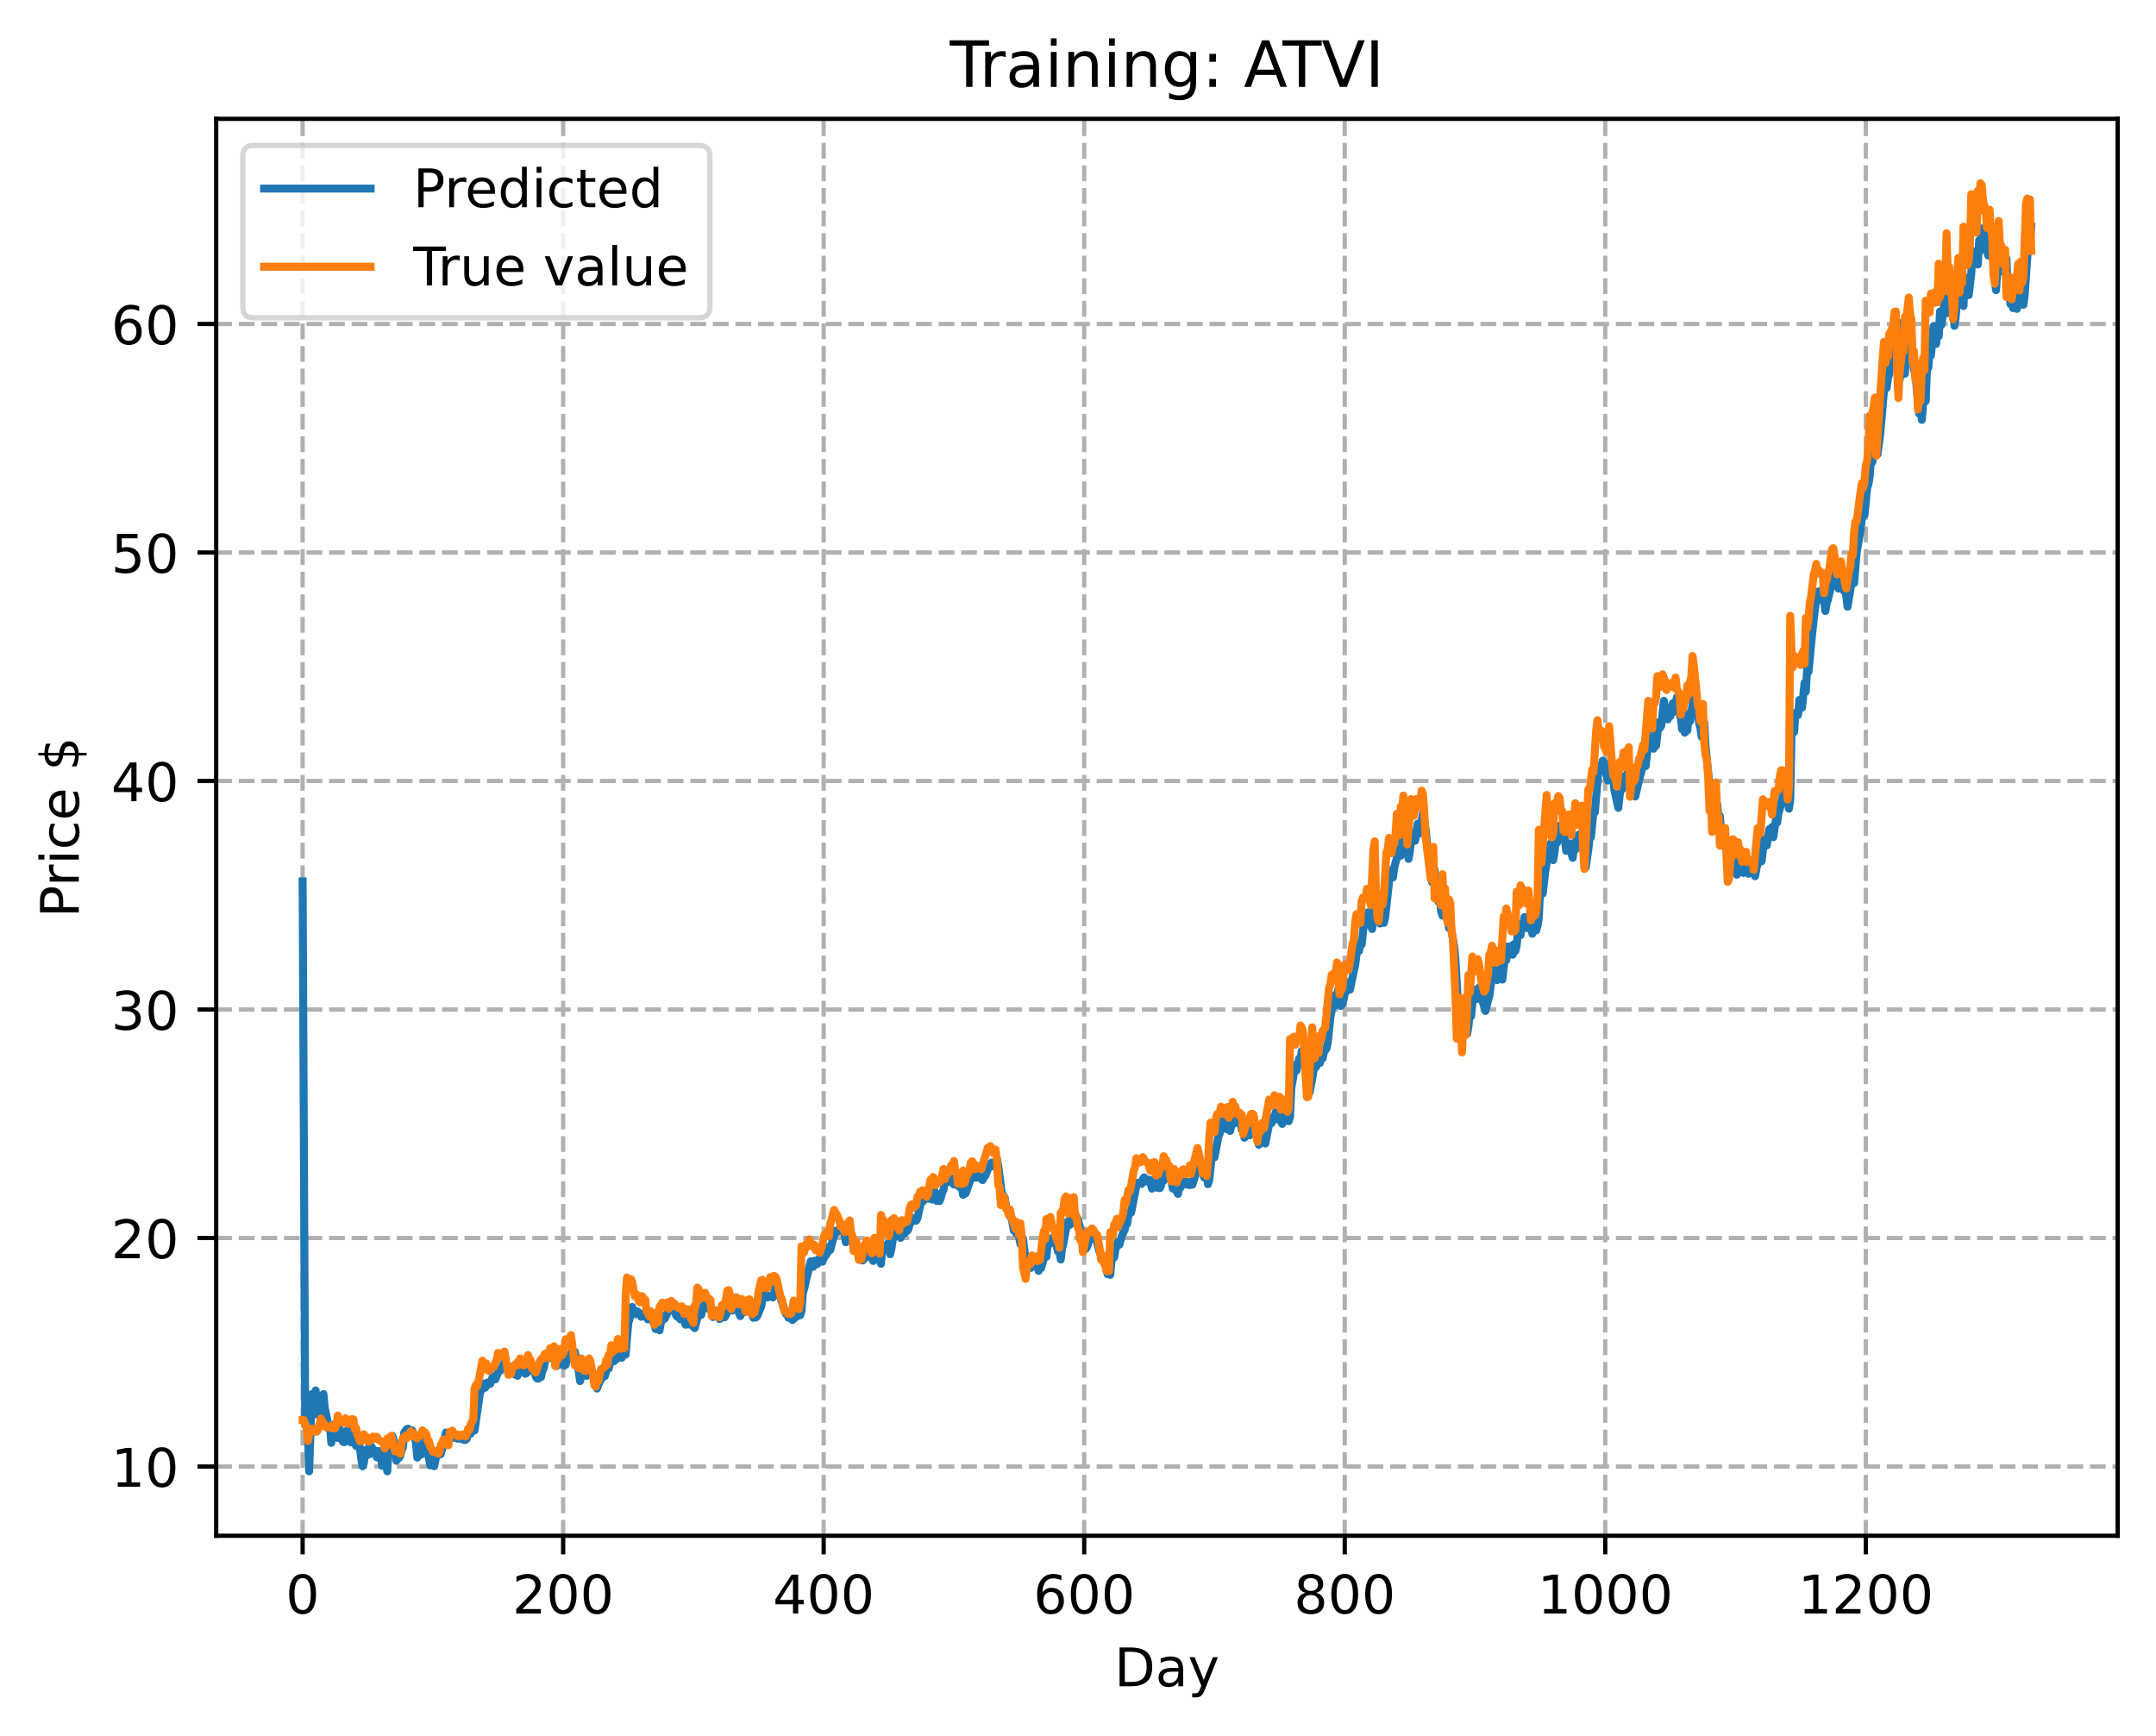 <?xml version="1.0" encoding="utf-8" standalone="no"?>
<!DOCTYPE svg PUBLIC "-//W3C//DTD SVG 1.1//EN"
  "http://www.w3.org/Graphics/SVG/1.1/DTD/svg11.dtd">
<!-- Created with matplotlib (https://matplotlib.org/) -->
<svg height="325.986pt" version="1.1" viewBox="0 0 404.923 325.986" width="404.923pt" xmlns="http://www.w3.org/2000/svg" xmlns:xlink="http://www.w3.org/1999/xlink">
 <defs>
  <style type="text/css">
*{stroke-linecap:butt;stroke-linejoin:round;}
  </style>
 </defs>
 <g id="figure_1">
  <g id="patch_1">
   <path d="M 0 325.986 
L 404.923 325.986 
L 404.923 0 
L 0 0 
z
" style="fill:#ffffff;"/>
  </g>
  <g id="axes_1">
   <g id="patch_2">
    <path d="M 40.603 288.43 
L 397.723 288.43 
L 397.723 22.318 
L 40.603 22.318 
z
" style="fill:#ffffff;"/>
   </g>
   <g id="matplotlib.axis_1">
    <g id="xtick_1">
     <g id="line2d_1">
      <path clip-path="url(#p7911f4616c)" d="M 56.836 288.43 
L 56.836 22.318 
" style="fill:none;stroke:#b0b0b0;stroke-dasharray:2.96,1.28;stroke-dashoffset:0;stroke-width:0.8;"/>
     </g>
     <g id="line2d_2">
      <defs>
       <path d="M 0 0 
L 0 3.5 
" id="me84b9b49fd" style="stroke:#000000;stroke-width:0.8;"/>
      </defs>
      <g>
       <use style="stroke:#000000;stroke-width:0.8;" x="56.836" xlink:href="#me84b9b49fd" y="288.43"/>
      </g>
     </g>
     <g id="text_1">
      <!-- 0 -->
      <defs>
       <path d="M 31.781 66.406 
Q 24.172 66.406 20.328 58.906 
Q 16.5 51.422 16.5 36.375 
Q 16.5 21.391 20.328 13.891 
Q 24.172 6.391 31.781 6.391 
Q 39.453 6.391 43.281 13.891 
Q 47.125 21.391 47.125 36.375 
Q 47.125 51.422 43.281 58.906 
Q 39.453 66.406 31.781 66.406 
z
M 31.781 74.219 
Q 44.047 74.219 50.516 64.516 
Q 56.984 54.828 56.984 36.375 
Q 56.984 17.969 50.516 8.266 
Q 44.047 -1.422 31.781 -1.422 
Q 19.531 -1.422 13.062 8.266 
Q 6.594 17.969 6.594 36.375 
Q 6.594 54.828 13.062 64.516 
Q 19.531 74.219 31.781 74.219 
z
" id="DejaVuSans-48"/>
      </defs>
      <g transform="translate(53.655 303.029)scale(0.1 -0.1)">
       <use xlink:href="#DejaVuSans-48"/>
      </g>
     </g>
    </g>
    <g id="xtick_2">
     <g id="line2d_3">
      <path clip-path="url(#p7911f4616c)" d="M 105.766 288.43 
L 105.766 22.318 
" style="fill:none;stroke:#b0b0b0;stroke-dasharray:2.96,1.28;stroke-dashoffset:0;stroke-width:0.8;"/>
     </g>
     <g id="line2d_4">
      <g>
       <use style="stroke:#000000;stroke-width:0.8;" x="105.766" xlink:href="#me84b9b49fd" y="288.43"/>
      </g>
     </g>
     <g id="text_2">
      <!-- 200 -->
      <defs>
       <path d="M 19.188 8.297 
L 53.609 8.297 
L 53.609 0 
L 7.328 0 
L 7.328 8.297 
Q 12.938 14.109 22.625 23.891 
Q 32.328 33.688 34.812 36.531 
Q 39.547 41.844 41.422 45.531 
Q 43.312 49.219 43.312 52.781 
Q 43.312 58.594 39.234 62.25 
Q 35.156 65.922 28.609 65.922 
Q 23.969 65.922 18.812 64.312 
Q 13.672 62.703 7.812 59.422 
L 7.812 69.391 
Q 13.766 71.781 18.938 73 
Q 24.125 74.219 28.422 74.219 
Q 39.75 74.219 46.484 68.547 
Q 53.219 62.891 53.219 53.422 
Q 53.219 48.922 51.531 44.891 
Q 49.859 40.875 45.406 35.406 
Q 44.188 33.984 37.641 27.219 
Q 31.109 20.453 19.188 8.297 
z
" id="DejaVuSans-50"/>
      </defs>
      <g transform="translate(96.223 303.029)scale(0.1 -0.1)">
       <use xlink:href="#DejaVuSans-50"/>
       <use x="63.623" xlink:href="#DejaVuSans-48"/>
       <use x="127.246" xlink:href="#DejaVuSans-48"/>
      </g>
     </g>
    </g>
    <g id="xtick_3">
     <g id="line2d_5">
      <path clip-path="url(#p7911f4616c)" d="M 154.697 288.43 
L 154.697 22.318 
" style="fill:none;stroke:#b0b0b0;stroke-dasharray:2.96,1.28;stroke-dashoffset:0;stroke-width:0.8;"/>
     </g>
     <g id="line2d_6">
      <g>
       <use style="stroke:#000000;stroke-width:0.8;" x="154.697" xlink:href="#me84b9b49fd" y="288.43"/>
      </g>
     </g>
     <g id="text_3">
      <!-- 400 -->
      <defs>
       <path d="M 37.797 64.312 
L 12.891 25.391 
L 37.797 25.391 
z
M 35.203 72.906 
L 47.609 72.906 
L 47.609 25.391 
L 58.016 25.391 
L 58.016 17.188 
L 47.609 17.188 
L 47.609 0 
L 37.797 0 
L 37.797 17.188 
L 4.891 17.188 
L 4.891 26.703 
z
" id="DejaVuSans-52"/>
      </defs>
      <g transform="translate(145.153 303.029)scale(0.1 -0.1)">
       <use xlink:href="#DejaVuSans-52"/>
       <use x="63.623" xlink:href="#DejaVuSans-48"/>
       <use x="127.246" xlink:href="#DejaVuSans-48"/>
      </g>
     </g>
    </g>
    <g id="xtick_4">
     <g id="line2d_7">
      <path clip-path="url(#p7911f4616c)" d="M 203.628 288.43 
L 203.628 22.318 
" style="fill:none;stroke:#b0b0b0;stroke-dasharray:2.96,1.28;stroke-dashoffset:0;stroke-width:0.8;"/>
     </g>
     <g id="line2d_8">
      <g>
       <use style="stroke:#000000;stroke-width:0.8;" x="203.628" xlink:href="#me84b9b49fd" y="288.43"/>
      </g>
     </g>
     <g id="text_4">
      <!-- 600 -->
      <defs>
       <path d="M 33.016 40.375 
Q 26.375 40.375 22.484 35.828 
Q 18.609 31.297 18.609 23.391 
Q 18.609 15.531 22.484 10.953 
Q 26.375 6.391 33.016 6.391 
Q 39.656 6.391 43.531 10.953 
Q 47.406 15.531 47.406 23.391 
Q 47.406 31.297 43.531 35.828 
Q 39.656 40.375 33.016 40.375 
z
M 52.594 71.297 
L 52.594 62.312 
Q 48.875 64.062 45.094 64.984 
Q 41.312 65.922 37.594 65.922 
Q 27.828 65.922 22.672 59.328 
Q 17.531 52.734 16.797 39.406 
Q 19.672 43.656 24.016 45.922 
Q 28.375 48.188 33.594 48.188 
Q 44.578 48.188 50.953 41.516 
Q 57.328 34.859 57.328 23.391 
Q 57.328 12.156 50.688 5.359 
Q 44.047 -1.422 33.016 -1.422 
Q 20.359 -1.422 13.672 8.266 
Q 6.984 17.969 6.984 36.375 
Q 6.984 53.656 15.188 63.938 
Q 23.391 74.219 37.203 74.219 
Q 40.922 74.219 44.703 73.484 
Q 48.484 72.75 52.594 71.297 
z
" id="DejaVuSans-54"/>
      </defs>
      <g transform="translate(194.084 303.029)scale(0.1 -0.1)">
       <use xlink:href="#DejaVuSans-54"/>
       <use x="63.623" xlink:href="#DejaVuSans-48"/>
       <use x="127.246" xlink:href="#DejaVuSans-48"/>
      </g>
     </g>
    </g>
    <g id="xtick_5">
     <g id="line2d_9">
      <path clip-path="url(#p7911f4616c)" d="M 252.558 288.43 
L 252.558 22.318 
" style="fill:none;stroke:#b0b0b0;stroke-dasharray:2.96,1.28;stroke-dashoffset:0;stroke-width:0.8;"/>
     </g>
     <g id="line2d_10">
      <g>
       <use style="stroke:#000000;stroke-width:0.8;" x="252.558" xlink:href="#me84b9b49fd" y="288.43"/>
      </g>
     </g>
     <g id="text_5">
      <!-- 800 -->
      <defs>
       <path d="M 31.781 34.625 
Q 24.75 34.625 20.719 30.859 
Q 16.703 27.094 16.703 20.516 
Q 16.703 13.922 20.719 10.156 
Q 24.75 6.391 31.781 6.391 
Q 38.812 6.391 42.859 10.172 
Q 46.922 13.969 46.922 20.516 
Q 46.922 27.094 42.891 30.859 
Q 38.875 34.625 31.781 34.625 
z
M 21.922 38.812 
Q 15.578 40.375 12.031 44.719 
Q 8.5 49.078 8.5 55.328 
Q 8.5 64.062 14.719 69.141 
Q 20.953 74.219 31.781 74.219 
Q 42.672 74.219 48.875 69.141 
Q 55.078 64.062 55.078 55.328 
Q 55.078 49.078 51.531 44.719 
Q 48 40.375 41.703 38.812 
Q 48.828 37.156 52.797 32.312 
Q 56.781 27.484 56.781 20.516 
Q 56.781 9.906 50.312 4.234 
Q 43.844 -1.422 31.781 -1.422 
Q 19.734 -1.422 13.25 4.234 
Q 6.781 9.906 6.781 20.516 
Q 6.781 27.484 10.781 32.312 
Q 14.797 37.156 21.922 38.812 
z
M 18.312 54.391 
Q 18.312 48.734 21.844 45.562 
Q 25.391 42.391 31.781 42.391 
Q 38.141 42.391 41.719 45.562 
Q 45.312 48.734 45.312 54.391 
Q 45.312 60.062 41.719 63.234 
Q 38.141 66.406 31.781 66.406 
Q 25.391 66.406 21.844 63.234 
Q 18.312 60.062 18.312 54.391 
z
" id="DejaVuSans-56"/>
      </defs>
      <g transform="translate(243.015 303.029)scale(0.1 -0.1)">
       <use xlink:href="#DejaVuSans-56"/>
       <use x="63.623" xlink:href="#DejaVuSans-48"/>
       <use x="127.246" xlink:href="#DejaVuSans-48"/>
      </g>
     </g>
    </g>
    <g id="xtick_6">
     <g id="line2d_11">
      <path clip-path="url(#p7911f4616c)" d="M 301.489 288.43 
L 301.489 22.318 
" style="fill:none;stroke:#b0b0b0;stroke-dasharray:2.96,1.28;stroke-dashoffset:0;stroke-width:0.8;"/>
     </g>
     <g id="line2d_12">
      <g>
       <use style="stroke:#000000;stroke-width:0.8;" x="301.489" xlink:href="#me84b9b49fd" y="288.43"/>
      </g>
     </g>
     <g id="text_6">
      <!-- 1000 -->
      <defs>
       <path d="M 12.406 8.297 
L 28.516 8.297 
L 28.516 63.922 
L 10.984 60.406 
L 10.984 69.391 
L 28.422 72.906 
L 38.281 72.906 
L 38.281 8.297 
L 54.391 8.297 
L 54.391 0 
L 12.406 0 
z
" id="DejaVuSans-49"/>
      </defs>
      <g transform="translate(288.764 303.029)scale(0.1 -0.1)">
       <use xlink:href="#DejaVuSans-49"/>
       <use x="63.623" xlink:href="#DejaVuSans-48"/>
       <use x="127.246" xlink:href="#DejaVuSans-48"/>
       <use x="190.869" xlink:href="#DejaVuSans-48"/>
      </g>
     </g>
    </g>
    <g id="xtick_7">
     <g id="line2d_13">
      <path clip-path="url(#p7911f4616c)" d="M 350.419 288.43 
L 350.419 22.318 
" style="fill:none;stroke:#b0b0b0;stroke-dasharray:2.96,1.28;stroke-dashoffset:0;stroke-width:0.8;"/>
     </g>
     <g id="line2d_14">
      <g>
       <use style="stroke:#000000;stroke-width:0.8;" x="350.419" xlink:href="#me84b9b49fd" y="288.43"/>
      </g>
     </g>
     <g id="text_7">
      <!-- 1200 -->
      <g transform="translate(337.694 303.029)scale(0.1 -0.1)">
       <use xlink:href="#DejaVuSans-49"/>
       <use x="63.623" xlink:href="#DejaVuSans-50"/>
       <use x="127.246" xlink:href="#DejaVuSans-48"/>
       <use x="190.869" xlink:href="#DejaVuSans-48"/>
      </g>
     </g>
    </g>
    <g id="text_8">
     <!-- Day -->
     <defs>
      <path d="M 19.672 64.797 
L 19.672 8.109 
L 31.594 8.109 
Q 46.688 8.109 53.688 14.938 
Q 60.688 21.781 60.688 36.531 
Q 60.688 51.172 53.688 57.984 
Q 46.688 64.797 31.594 64.797 
z
M 9.812 72.906 
L 30.078 72.906 
Q 51.266 72.906 61.172 64.094 
Q 71.094 55.281 71.094 36.531 
Q 71.094 17.672 61.125 8.828 
Q 51.172 0 30.078 0 
L 9.812 0 
z
" id="DejaVuSans-68"/>
      <path d="M 34.281 27.484 
Q 23.391 27.484 19.188 25 
Q 14.984 22.516 14.984 16.5 
Q 14.984 11.719 18.141 8.906 
Q 21.297 6.109 26.703 6.109 
Q 34.188 6.109 38.703 11.406 
Q 43.219 16.703 43.219 25.484 
L 43.219 27.484 
z
M 52.203 31.203 
L 52.203 0 
L 43.219 0 
L 43.219 8.297 
Q 40.141 3.328 35.547 0.953 
Q 30.953 -1.422 24.312 -1.422 
Q 15.922 -1.422 10.953 3.297 
Q 6 8.016 6 15.922 
Q 6 25.141 12.172 29.828 
Q 18.359 34.516 30.609 34.516 
L 43.219 34.516 
L 43.219 35.406 
Q 43.219 41.609 39.141 45 
Q 35.062 48.391 27.688 48.391 
Q 23 48.391 18.547 47.266 
Q 14.109 46.141 10.016 43.891 
L 10.016 52.203 
Q 14.938 54.109 19.578 55.047 
Q 24.219 56 28.609 56 
Q 40.484 56 46.344 49.844 
Q 52.203 43.703 52.203 31.203 
z
" id="DejaVuSans-97"/>
      <path d="M 32.172 -5.078 
Q 28.375 -14.844 24.75 -17.812 
Q 21.141 -20.797 15.094 -20.797 
L 7.906 -20.797 
L 7.906 -13.281 
L 13.188 -13.281 
Q 16.891 -13.281 18.938 -11.516 
Q 21 -9.766 23.484 -3.219 
L 25.094 0.875 
L 2.984 54.688 
L 12.5 54.688 
L 29.594 11.922 
L 46.688 54.688 
L 56.203 54.688 
z
" id="DejaVuSans-121"/>
     </defs>
     <g transform="translate(209.29 316.707)scale(0.1 -0.1)">
      <use xlink:href="#DejaVuSans-68"/>
      <use x="77.002" xlink:href="#DejaVuSans-97"/>
      <use x="138.281" xlink:href="#DejaVuSans-121"/>
     </g>
    </g>
   </g>
   <g id="matplotlib.axis_2">
    <g id="ytick_1">
     <g id="line2d_15">
      <path clip-path="url(#p7911f4616c)" d="M 40.603 275.43 
L 397.723 275.43 
" style="fill:none;stroke:#b0b0b0;stroke-dasharray:2.96,1.28;stroke-dashoffset:0;stroke-width:0.8;"/>
     </g>
     <g id="line2d_16">
      <defs>
       <path d="M 0 0 
L -3.5 0 
" id="mcb9f1dee05" style="stroke:#000000;stroke-width:0.8;"/>
      </defs>
      <g>
       <use style="stroke:#000000;stroke-width:0.8;" x="40.603" xlink:href="#mcb9f1dee05" y="275.43"/>
      </g>
     </g>
     <g id="text_9">
      <!-- 10 -->
      <g transform="translate(20.878 279.229)scale(0.1 -0.1)">
       <use xlink:href="#DejaVuSans-49"/>
       <use x="63.623" xlink:href="#DejaVuSans-48"/>
      </g>
     </g>
    </g>
    <g id="ytick_2">
     <g id="line2d_17">
      <path clip-path="url(#p7911f4616c)" d="M 40.603 232.514 
L 397.723 232.514 
" style="fill:none;stroke:#b0b0b0;stroke-dasharray:2.96,1.28;stroke-dashoffset:0;stroke-width:0.8;"/>
     </g>
     <g id="line2d_18">
      <g>
       <use style="stroke:#000000;stroke-width:0.8;" x="40.603" xlink:href="#mcb9f1dee05" y="232.514"/>
      </g>
     </g>
     <g id="text_10">
      <!-- 20 -->
      <g transform="translate(20.878 236.313)scale(0.1 -0.1)">
       <use xlink:href="#DejaVuSans-50"/>
       <use x="63.623" xlink:href="#DejaVuSans-48"/>
      </g>
     </g>
    </g>
    <g id="ytick_3">
     <g id="line2d_19">
      <path clip-path="url(#p7911f4616c)" d="M 40.603 189.598 
L 397.723 189.598 
" style="fill:none;stroke:#b0b0b0;stroke-dasharray:2.96,1.28;stroke-dashoffset:0;stroke-width:0.8;"/>
     </g>
     <g id="line2d_20">
      <g>
       <use style="stroke:#000000;stroke-width:0.8;" x="40.603" xlink:href="#mcb9f1dee05" y="189.598"/>
      </g>
     </g>
     <g id="text_11">
      <!-- 30 -->
      <defs>
       <path d="M 40.578 39.312 
Q 47.656 37.797 51.625 33 
Q 55.609 28.219 55.609 21.188 
Q 55.609 10.406 48.188 4.484 
Q 40.766 -1.422 27.094 -1.422 
Q 22.516 -1.422 17.656 -0.516 
Q 12.797 0.391 7.625 2.203 
L 7.625 11.719 
Q 11.719 9.328 16.594 8.109 
Q 21.484 6.891 26.812 6.891 
Q 36.078 6.891 40.938 10.547 
Q 45.797 14.203 45.797 21.188 
Q 45.797 27.641 41.281 31.266 
Q 36.766 34.906 28.719 34.906 
L 20.219 34.906 
L 20.219 43.016 
L 29.109 43.016 
Q 36.375 43.016 40.234 45.922 
Q 44.094 48.828 44.094 54.297 
Q 44.094 59.906 40.109 62.906 
Q 36.141 65.922 28.719 65.922 
Q 24.656 65.922 20.016 65.031 
Q 15.375 64.156 9.812 62.312 
L 9.812 71.094 
Q 15.438 72.656 20.344 73.438 
Q 25.25 74.219 29.594 74.219 
Q 40.828 74.219 47.359 69.109 
Q 53.906 64.016 53.906 55.328 
Q 53.906 49.266 50.438 45.094 
Q 46.969 40.922 40.578 39.312 
z
" id="DejaVuSans-51"/>
      </defs>
      <g transform="translate(20.878 193.397)scale(0.1 -0.1)">
       <use xlink:href="#DejaVuSans-51"/>
       <use x="63.623" xlink:href="#DejaVuSans-48"/>
      </g>
     </g>
    </g>
    <g id="ytick_4">
     <g id="line2d_21">
      <path clip-path="url(#p7911f4616c)" d="M 40.603 146.682 
L 397.723 146.682 
" style="fill:none;stroke:#b0b0b0;stroke-dasharray:2.96,1.28;stroke-dashoffset:0;stroke-width:0.8;"/>
     </g>
     <g id="line2d_22">
      <g>
       <use style="stroke:#000000;stroke-width:0.8;" x="40.603" xlink:href="#mcb9f1dee05" y="146.682"/>
      </g>
     </g>
     <g id="text_12">
      <!-- 40 -->
      <g transform="translate(20.878 150.481)scale(0.1 -0.1)">
       <use xlink:href="#DejaVuSans-52"/>
       <use x="63.623" xlink:href="#DejaVuSans-48"/>
      </g>
     </g>
    </g>
    <g id="ytick_5">
     <g id="line2d_23">
      <path clip-path="url(#p7911f4616c)" d="M 40.603 103.766 
L 397.723 103.766 
" style="fill:none;stroke:#b0b0b0;stroke-dasharray:2.96,1.28;stroke-dashoffset:0;stroke-width:0.8;"/>
     </g>
     <g id="line2d_24">
      <g>
       <use style="stroke:#000000;stroke-width:0.8;" x="40.603" xlink:href="#mcb9f1dee05" y="103.766"/>
      </g>
     </g>
     <g id="text_13">
      <!-- 50 -->
      <defs>
       <path d="M 10.797 72.906 
L 49.516 72.906 
L 49.516 64.594 
L 19.828 64.594 
L 19.828 46.734 
Q 21.969 47.469 24.109 47.828 
Q 26.266 48.188 28.422 48.188 
Q 40.625 48.188 47.75 41.5 
Q 54.891 34.812 54.891 23.391 
Q 54.891 11.625 47.562 5.094 
Q 40.234 -1.422 26.906 -1.422 
Q 22.312 -1.422 17.547 -0.641 
Q 12.797 0.141 7.719 1.703 
L 7.719 11.625 
Q 12.109 9.234 16.797 8.062 
Q 21.484 6.891 26.703 6.891 
Q 35.156 6.891 40.078 11.328 
Q 45.016 15.766 45.016 23.391 
Q 45.016 31 40.078 35.438 
Q 35.156 39.891 26.703 39.891 
Q 22.75 39.891 18.812 39.016 
Q 14.891 38.141 10.797 36.281 
z
" id="DejaVuSans-53"/>
      </defs>
      <g transform="translate(20.878 107.565)scale(0.1 -0.1)">
       <use xlink:href="#DejaVuSans-53"/>
       <use x="63.623" xlink:href="#DejaVuSans-48"/>
      </g>
     </g>
    </g>
    <g id="ytick_6">
     <g id="line2d_25">
      <path clip-path="url(#p7911f4616c)" d="M 40.603 60.85 
L 397.723 60.85 
" style="fill:none;stroke:#b0b0b0;stroke-dasharray:2.96,1.28;stroke-dashoffset:0;stroke-width:0.8;"/>
     </g>
     <g id="line2d_26">
      <g>
       <use style="stroke:#000000;stroke-width:0.8;" x="40.603" xlink:href="#mcb9f1dee05" y="60.85"/>
      </g>
     </g>
     <g id="text_14">
      <!-- 60 -->
      <g transform="translate(20.878 64.65)scale(0.1 -0.1)">
       <use xlink:href="#DejaVuSans-54"/>
       <use x="63.623" xlink:href="#DejaVuSans-48"/>
      </g>
     </g>
    </g>
    <g id="text_15">
     <!-- Price $ -->
     <defs>
      <path d="M 19.672 64.797 
L 19.672 37.406 
L 32.078 37.406 
Q 38.969 37.406 42.719 40.969 
Q 46.484 44.531 46.484 51.125 
Q 46.484 57.672 42.719 61.234 
Q 38.969 64.797 32.078 64.797 
z
M 9.812 72.906 
L 32.078 72.906 
Q 44.344 72.906 50.609 67.359 
Q 56.891 61.812 56.891 51.125 
Q 56.891 40.328 50.609 34.812 
Q 44.344 29.297 32.078 29.297 
L 19.672 29.297 
L 19.672 0 
L 9.812 0 
z
" id="DejaVuSans-80"/>
      <path d="M 41.109 46.297 
Q 39.594 47.172 37.812 47.578 
Q 36.031 48 33.891 48 
Q 26.266 48 22.188 43.047 
Q 18.109 38.094 18.109 28.812 
L 18.109 0 
L 9.078 0 
L 9.078 54.688 
L 18.109 54.688 
L 18.109 46.188 
Q 20.953 51.172 25.484 53.578 
Q 30.031 56 36.531 56 
Q 37.453 56 38.578 55.875 
Q 39.703 55.766 41.062 55.516 
z
" id="DejaVuSans-114"/>
      <path d="M 9.422 54.688 
L 18.406 54.688 
L 18.406 0 
L 9.422 0 
z
M 9.422 75.984 
L 18.406 75.984 
L 18.406 64.594 
L 9.422 64.594 
z
" id="DejaVuSans-105"/>
      <path d="M 48.781 52.594 
L 48.781 44.188 
Q 44.969 46.297 41.141 47.344 
Q 37.312 48.391 33.406 48.391 
Q 24.656 48.391 19.812 42.844 
Q 14.984 37.312 14.984 27.297 
Q 14.984 17.281 19.812 11.734 
Q 24.656 6.203 33.406 6.203 
Q 37.312 6.203 41.141 7.25 
Q 44.969 8.297 48.781 10.406 
L 48.781 2.094 
Q 45.016 0.344 40.984 -0.531 
Q 36.969 -1.422 32.422 -1.422 
Q 20.062 -1.422 12.781 6.344 
Q 5.516 14.109 5.516 27.297 
Q 5.516 40.672 12.859 48.328 
Q 20.219 56 33.016 56 
Q 37.156 56 41.109 55.141 
Q 45.062 54.297 48.781 52.594 
z
" id="DejaVuSans-99"/>
      <path d="M 56.203 29.594 
L 56.203 25.203 
L 14.891 25.203 
Q 15.484 15.922 20.484 11.062 
Q 25.484 6.203 34.422 6.203 
Q 39.594 6.203 44.453 7.469 
Q 49.312 8.734 54.109 11.281 
L 54.109 2.781 
Q 49.266 0.734 44.188 -0.344 
Q 39.109 -1.422 33.891 -1.422 
Q 20.797 -1.422 13.156 6.188 
Q 5.516 13.812 5.516 26.812 
Q 5.516 40.234 12.766 48.109 
Q 20.016 56 32.328 56 
Q 43.359 56 49.781 48.891 
Q 56.203 41.797 56.203 29.594 
z
M 47.219 32.234 
Q 47.125 39.594 43.094 43.984 
Q 39.062 48.391 32.422 48.391 
Q 24.906 48.391 20.391 44.141 
Q 15.875 39.891 15.188 32.172 
z
" id="DejaVuSans-101"/>
      <path id="DejaVuSans-32"/>
      <path d="M 33.797 -14.703 
L 28.906 -14.703 
L 28.859 0 
Q 23.734 0.094 18.609 1.188 
Q 13.484 2.297 8.297 4.5 
L 8.297 13.281 
Q 13.281 10.156 18.375 8.562 
Q 23.484 6.984 28.906 6.938 
L 28.906 29.203 
Q 18.109 30.953 13.203 35.156 
Q 8.297 39.359 8.297 46.688 
Q 8.297 54.641 13.625 59.219 
Q 18.953 63.812 28.906 64.5 
L 28.906 75.984 
L 33.797 75.984 
L 33.797 64.656 
Q 38.328 64.453 42.578 63.688 
Q 46.828 62.938 50.875 61.625 
L 50.875 53.078 
Q 46.828 55.125 42.547 56.25 
Q 38.281 57.375 33.797 57.562 
L 33.797 36.719 
Q 44.875 35.016 50.094 30.609 
Q 55.328 26.219 55.328 18.609 
Q 55.328 10.359 49.781 5.594 
Q 44.234 0.828 33.797 0.094 
z
M 28.906 37.594 
L 28.906 57.625 
Q 23.25 56.984 20.266 54.391 
Q 17.281 51.812 17.281 47.516 
Q 17.281 43.312 20.031 40.969 
Q 22.797 38.625 28.906 37.594 
z
M 33.797 28.219 
L 33.797 7.078 
Q 39.984 7.906 43.141 10.594 
Q 46.297 13.281 46.297 17.672 
Q 46.297 21.969 43.281 24.5 
Q 40.281 27.047 33.797 28.219 
z
" id="DejaVuSans-36"/>
     </defs>
     <g transform="translate(14.798 172.342)rotate(-90)scale(0.1 -0.1)">
      <use xlink:href="#DejaVuSans-80"/>
      <use x="58.553" xlink:href="#DejaVuSans-114"/>
      <use x="99.666" xlink:href="#DejaVuSans-105"/>
      <use x="127.449" xlink:href="#DejaVuSans-99"/>
      <use x="182.43" xlink:href="#DejaVuSans-101"/>
      <use x="243.953" xlink:href="#DejaVuSans-32"/>
      <use x="275.74" xlink:href="#DejaVuSans-36"/>
     </g>
    </g>
   </g>
   <g id="line2d_27">
    <path clip-path="url(#p7911f4616c)" d="M 56.836 165.541 
L 57.325 267.741 
L 57.57 268.036 
L 57.814 268.513 
L 58.059 276.332 
L 58.548 261.854 
L 58.793 262.643 
L 59.282 261.151 
L 59.527 264.399 
L 59.772 265.797 
L 60.016 264.071 
L 60.261 263.794 
L 60.75 261.818 
L 60.995 264.446 
L 61.484 266.757 
L 61.729 268.293 
L 61.974 267.852 
L 62.218 270.985 
L 62.708 267.563 
L 62.952 268.438 
L 63.197 267.617 
L 63.441 270.067 
L 63.686 268.03 
L 64.42 270.792 
L 64.665 270.862 
L 64.909 270.698 
L 65.154 268.662 
L 65.399 268.437 
L 65.643 270.676 
L 65.888 270.895 
L 66.133 269.027 
L 66.377 268.747 
L 66.622 268.923 
L 66.867 271.57 
L 67.111 270.21 
L 67.356 270.094 
L 67.845 273.976 
L 68.09 275.385 
L 68.335 274.773 
L 68.579 272.691 
L 68.824 272.24 
L 69.069 273.271 
L 69.313 271.748 
L 69.558 273.062 
L 69.802 271.722 
L 70.047 272.435 
L 70.292 272.355 
L 70.781 273.725 
L 71.026 272.517 
L 71.27 272.608 
L 71.515 273.211 
L 71.76 275.292 
L 72.004 274.538 
L 72.249 271.337 
L 72.494 274.854 
L 72.738 276.334 
L 72.983 271.861 
L 73.228 269.949 
L 73.472 271.157 
L 73.717 269.706 
L 74.206 271.398 
L 74.451 274.35 
L 74.696 272.388 
L 74.94 273.819 
L 75.185 273.395 
L 75.429 272.356 
L 75.674 271.845 
L 75.919 269.048 
L 76.408 268.404 
L 76.653 268.328 
L 76.897 268.896 
L 77.142 268.591 
L 77.387 268.639 
L 77.631 269.13 
L 78.121 270.953 
L 78.365 273.759 
L 78.61 273.28 
L 78.855 271.203 
L 79.099 273.192 
L 79.344 272.952 
L 79.589 270.516 
L 79.833 271.553 
L 80.078 270.751 
L 80.567 273.891 
L 80.812 275.213 
L 81.056 273.547 
L 81.301 273.242 
L 81.546 275.38 
L 82.035 272.948 
L 82.28 273.309 
L 82.524 273.087 
L 82.769 273.117 
L 83.014 272.152 
L 83.258 271.674 
L 83.748 269.052 
L 84.237 269.556 
L 84.482 269.822 
L 85.216 270.049 
L 85.46 269.54 
L 85.95 270.212 
L 86.194 269.815 
L 86.684 270.3 
L 86.928 269.77 
L 87.173 270.442 
L 87.417 270.442 
L 87.662 270.217 
L 87.907 269.177 
L 88.151 268.825 
L 88.396 269.275 
L 88.641 268.7 
L 89.13 268.654 
L 89.864 263.561 
L 90.109 261.786 
L 90.843 259.832 
L 91.087 260.65 
L 91.332 260.354 
L 91.577 259.646 
L 91.821 259.712 
L 92.066 259.909 
L 92.555 258.498 
L 92.8 259.099 
L 93.044 259.057 
L 93.778 257.126 
L 94.023 257.399 
L 94.512 256.403 
L 94.757 255.871 
L 95.002 256.079 
L 95.246 256.455 
L 95.491 256.562 
L 95.736 256.981 
L 95.98 256.984 
L 96.47 257.741 
L 96.714 258.175 
L 96.959 258.071 
L 97.204 258.384 
L 97.938 256.569 
L 98.182 256.571 
L 98.427 257.106 
L 98.672 258.013 
L 98.916 257.882 
L 99.161 257.611 
L 99.65 256.705 
L 100.384 257.536 
L 100.629 258.574 
L 100.873 258.914 
L 101.118 258.917 
L 101.363 258.616 
L 101.607 258.637 
L 101.852 257.554 
L 102.097 257.025 
L 102.341 255.747 
L 102.831 254.955 
L 103.075 255.07 
L 103.32 254.99 
L 103.565 254.106 
L 103.809 255.122 
L 104.054 254.965 
L 104.299 255.052 
L 104.543 256.545 
L 104.788 255.945 
L 105.032 256.27 
L 105.522 255.986 
L 105.766 256.391 
L 106.011 256.471 
L 106.256 256.285 
L 106.5 255.37 
L 106.99 254.826 
L 107.479 253.798 
L 107.724 254.091 
L 107.968 253.87 
L 108.213 255.269 
L 108.458 255.956 
L 108.947 259.39 
L 109.192 257.838 
L 109.436 257.587 
L 109.681 257.742 
L 109.926 258.347 
L 110.17 258.4 
L 110.66 257.445 
L 110.904 257.136 
L 111.149 257.42 
L 111.638 258.903 
L 112.127 260.787 
L 112.617 259.465 
L 113.351 258.429 
L 113.595 258.458 
L 114.085 256.732 
L 114.329 257.025 
L 114.574 255.95 
L 115.063 254.712 
L 115.308 255.67 
L 115.553 254.974 
L 115.797 255.275 
L 116.287 254.365 
L 116.531 254.482 
L 116.776 255.004 
L 117.265 254.023 
L 117.51 254.403 
L 117.999 248.486 
L 118.488 246.774 
L 118.733 245.462 
L 119.222 246.578 
L 119.467 246.833 
L 119.712 246.274 
L 120.201 246.936 
L 120.446 247.321 
L 120.69 246.721 
L 120.935 246.804 
L 121.18 247.104 
L 121.424 246.793 
L 121.669 247.796 
L 121.914 247.737 
L 122.158 247.819 
L 122.403 247.2 
L 123.137 249.613 
L 123.381 249.045 
L 123.626 249.134 
L 123.871 249.852 
L 124.115 248.445 
L 124.605 247.174 
L 124.849 247.684 
L 125.583 246.086 
L 125.828 246.131 
L 126.073 245.645 
L 126.317 245.426 
L 127.051 247.171 
L 127.296 247.369 
L 127.541 247.396 
L 127.785 247.788 
L 128.275 247.312 
L 128.764 248.809 
L 129.008 248.074 
L 129.253 248.32 
L 129.498 248.763 
L 129.742 247.709 
L 130.232 249.186 
L 130.476 249.431 
L 131.21 246.633 
L 131.7 246.96 
L 132.189 244.842 
L 132.434 245.568 
L 132.678 244.665 
L 133.168 245.855 
L 133.412 244.866 
L 133.657 245.842 
L 133.902 247.365 
L 134.146 246.484 
L 134.636 247.008 
L 134.88 246.538 
L 135.125 247.74 
L 135.369 247.607 
L 135.614 246.417 
L 135.859 246.229 
L 136.103 247.405 
L 137.082 245.577 
L 137.327 245.56 
L 137.571 246.131 
L 138.061 245.057 
L 138.305 245.922 
L 138.55 245.515 
L 138.795 246.628 
L 139.039 247.188 
L 139.284 246.224 
L 139.529 245.925 
L 139.773 246.449 
L 140.018 245.645 
L 140.263 246.296 
L 140.507 246.07 
L 140.752 246.011 
L 140.996 246.269 
L 141.486 247.501 
L 141.73 246.891 
L 141.975 247.443 
L 142.22 247.175 
L 142.954 245.377 
L 143.443 242.903 
L 143.688 242.725 
L 144.177 243.664 
L 144.422 243.453 
L 144.666 243.506 
L 144.911 243.369 
L 145.156 243.677 
L 145.645 241.74 
L 146.134 242.368 
L 147.602 246.788 
L 147.847 246.845 
L 148.091 247.5 
L 148.581 247.577 
L 148.825 247.918 
L 149.07 247.713 
L 149.315 246.865 
L 149.559 247.341 
L 149.804 246.932 
L 150.049 246.908 
L 150.293 247.016 
L 150.538 246.184 
L 150.783 242.879 
L 151.027 242.059 
L 151.517 239.91 
L 152.251 236.895 
L 152.495 237.773 
L 152.74 237.904 
L 152.984 236.784 
L 153.474 237.411 
L 153.963 236.196 
L 154.208 236.911 
L 154.452 236.964 
L 154.697 236.309 
L 155.431 235.249 
L 155.676 234.152 
L 155.92 234.786 
L 156.654 231.96 
L 156.899 231.164 
L 157.144 231.468 
L 157.633 230.825 
L 157.878 231.156 
L 158.122 231.273 
L 158.367 230.991 
L 158.612 231.815 
L 158.856 233.305 
L 159.101 232.436 
L 159.345 233.024 
L 159.59 232.352 
L 159.835 232.214 
L 160.079 232.889 
L 160.324 232.92 
L 160.569 234.589 
L 160.813 234.067 
L 161.058 234.281 
L 161.303 235.986 
L 161.547 236.564 
L 161.792 235.608 
L 162.037 236.728 
L 162.281 236.259 
L 162.526 236.256 
L 162.771 235.955 
L 163.015 235.287 
L 163.26 235.69 
L 163.505 235.566 
L 163.994 236.829 
L 164.239 235.496 
L 164.483 234.862 
L 164.728 235.822 
L 165.217 236.456 
L 165.462 237.359 
L 165.706 234.281 
L 165.951 234.062 
L 166.196 234.727 
L 166.44 234.63 
L 166.685 233.598 
L 166.93 234.239 
L 167.174 235.57 
L 167.419 234.505 
L 167.908 231.35 
L 168.153 230.629 
L 168.398 231.733 
L 168.642 230.943 
L 168.887 231.987 
L 169.132 232.489 
L 169.376 230.881 
L 169.621 230.889 
L 169.866 231.675 
L 170.11 231.087 
L 170.355 231.219 
L 170.6 230.891 
L 170.844 229.95 
L 171.578 228.79 
L 171.823 229.311 
L 172.067 229.256 
L 172.312 228.799 
L 172.801 226.563 
L 173.046 224.766 
L 173.291 225.717 
L 173.535 225.288 
L 173.78 225.232 
L 174.025 224.302 
L 174.269 224.904 
L 174.514 225.142 
L 174.759 225.112 
L 175.003 225.279 
L 175.248 225.283 
L 175.493 223.612 
L 175.982 225.566 
L 176.227 224.805 
L 176.471 225.561 
L 176.716 224.903 
L 176.96 223.919 
L 177.205 223.511 
L 177.45 221.805 
L 177.694 222.07 
L 177.939 221.377 
L 178.184 222.002 
L 178.918 221.332 
L 179.162 222.477 
L 179.407 221.353 
L 179.896 221.845 
L 180.141 222.904 
L 180.386 222.598 
L 180.63 222.871 
L 180.875 224.412 
L 181.12 222.914 
L 181.364 224.125 
L 182.343 221.36 
L 182.588 220.817 
L 182.832 219.872 
L 183.321 221.181 
L 183.566 220.464 
L 183.811 220.354 
L 184.055 221.16 
L 184.545 221.633 
L 184.789 220.922 
L 185.034 220.856 
L 185.523 219.67 
L 185.768 218.644 
L 186.013 219.113 
L 186.257 218.343 
L 186.502 218.5 
L 186.747 219.094 
L 187.236 217.629 
L 187.481 219.015 
L 188.215 224.632 
L 188.459 224.549 
L 188.704 224.96 
L 188.948 226.519 
L 189.193 227.351 
L 189.438 227.482 
L 189.682 228.476 
L 189.927 228.371 
L 190.416 231.173 
L 190.661 231.205 
L 190.906 231.723 
L 191.15 231.022 
L 191.64 233.664 
L 191.884 232.613 
L 192.129 232.575 
L 192.618 236.651 
L 192.863 238.423 
L 193.108 238.246 
L 193.352 237.694 
L 193.597 238.136 
L 194.086 236.638 
L 194.331 237.166 
L 194.575 237.037 
L 195.065 238.697 
L 195.309 237.717 
L 195.554 238.125 
L 196.043 236.399 
L 196.288 235.236 
L 196.533 236.031 
L 196.777 233.672 
L 197.022 233.711 
L 197.267 232.866 
L 197.511 232.56 
L 197.756 233.247 
L 198.001 233.213 
L 198.245 233.406 
L 198.735 235.095 
L 198.979 235.028 
L 199.224 236.543 
L 199.469 234.452 
L 199.713 233.568 
L 200.447 229.488 
L 200.692 229.374 
L 200.936 230.04 
L 201.181 229.247 
L 201.67 228.522 
L 201.915 227.866 
L 202.16 229.304 
L 202.404 228.91 
L 202.894 230.69 
L 203.138 232.671 
L 203.383 232.747 
L 203.628 234.747 
L 203.872 234.593 
L 204.117 234.277 
L 204.362 233.652 
L 204.606 232.64 
L 204.851 232.678 
L 205.096 232.313 
L 205.34 232.352 
L 205.585 232.732 
L 205.83 232.547 
L 206.563 235.314 
L 206.808 235.527 
L 207.053 236.426 
L 207.297 236.076 
L 208.031 239.324 
L 208.276 238.434 
L 208.521 239.426 
L 208.765 236.783 
L 209.01 236.33 
L 209.255 236.14 
L 209.499 234.626 
L 209.989 233.174 
L 210.233 233.778 
L 210.723 232.016 
L 211.212 230.995 
L 211.457 229.991 
L 211.701 229.85 
L 211.946 228.093 
L 212.191 227.634 
L 212.435 227.759 
L 213.414 222.769 
L 213.658 222.153 
L 214.392 222.356 
L 214.637 221.466 
L 214.882 221.134 
L 215.126 221.91 
L 215.371 221.895 
L 215.616 221.527 
L 215.86 221.799 
L 216.105 222.324 
L 216.35 223.24 
L 216.594 221.548 
L 216.839 222.527 
L 217.084 222.138 
L 217.328 223.08 
L 217.573 222.296 
L 217.818 223.157 
L 218.062 222.642 
L 218.307 221.323 
L 218.551 221.775 
L 218.796 220.633 
L 219.041 221.105 
L 219.285 220.076 
L 219.53 220.936 
L 219.775 220.344 
L 220.264 223.238 
L 220.753 222.19 
L 220.998 223.785 
L 221.243 224.223 
L 221.487 222.94 
L 221.732 223.009 
L 221.977 222.071 
L 222.221 221.664 
L 222.466 221.711 
L 222.955 222.493 
L 223.2 222.006 
L 223.445 222.567 
L 223.689 221.902 
L 223.934 222.504 
L 224.912 219.458 
L 225.157 218.094 
L 225.646 219.251 
L 226.136 221.128 
L 226.38 220.628 
L 226.625 220.701 
L 226.87 222.406 
L 227.114 221.572 
L 227.604 216.899 
L 227.848 217.242 
L 228.093 217.358 
L 228.827 213.468 
L 229.072 212.928 
L 229.561 210.531 
L 229.806 211.443 
L 230.295 212.034 
L 230.539 211.421 
L 230.784 211.192 
L 231.029 212.398 
L 231.273 211.479 
L 231.518 211.122 
L 231.763 210.051 
L 232.007 210.885 
L 232.252 209.695 
L 232.497 210.668 
L 232.741 210.156 
L 232.986 210.823 
L 233.231 212.188 
L 233.475 211.492 
L 233.72 213.682 
L 234.209 212.339 
L 234.454 212.098 
L 234.699 213.227 
L 235.433 210.45 
L 235.922 212.722 
L 236.411 214.998 
L 236.656 213.976 
L 236.9 214.645 
L 237.39 213.711 
L 237.634 214.78 
L 238.368 211.066 
L 238.613 210.342 
L 238.858 210.908 
L 239.102 209.806 
L 239.347 210.039 
L 239.592 208.893 
L 239.836 209.607 
L 240.081 209.9 
L 240.326 210.458 
L 240.57 209.611 
L 240.815 211.081 
L 241.549 209.484 
L 241.794 210.248 
L 242.038 210.573 
L 242.283 209.71 
L 242.527 204.369 
L 243.261 199.993 
L 243.506 201.063 
L 243.995 198.809 
L 244.24 199.375 
L 244.485 197.367 
L 244.974 198.396 
L 245.463 202.049 
L 245.708 205.524 
L 245.953 205.204 
L 246.442 202.633 
L 246.931 199.665 
L 247.176 200.392 
L 247.421 198.199 
L 247.665 197.595 
L 247.91 199.63 
L 248.155 197.845 
L 248.399 198.792 
L 248.644 197.595 
L 249.133 196.904 
L 249.378 195.786 
L 249.867 190.983 
L 250.356 188.578 
L 250.601 188.944 
L 250.846 186.843 
L 251.09 187.627 
L 251.335 185.78 
L 251.58 186.79 
L 251.824 188.931 
L 252.069 188.569 
L 252.314 187.851 
L 252.803 185.513 
L 253.048 186.033 
L 253.292 184.464 
L 253.537 185.87 
L 254.026 183.506 
L 254.515 181.218 
L 255.005 177.507 
L 255.249 178.615 
L 255.494 176.906 
L 255.739 177.392 
L 256.228 172.785 
L 256.473 173.736 
L 256.717 172.817 
L 256.962 171.336 
L 257.696 174.481 
L 258.43 167.225 
L 258.919 172.131 
L 259.164 173.449 
L 259.409 172.137 
L 259.653 171.552 
L 259.898 173.333 
L 260.143 172.342 
L 261.121 163.484 
L 261.366 163.905 
L 261.61 164.797 
L 261.855 162.929 
L 262.344 161.15 
L 262.589 159.147 
L 263.078 160.713 
L 263.323 157.627 
L 263.568 158.349 
L 263.812 156.217 
L 264.057 157.897 
L 264.302 158.658 
L 264.546 161.309 
L 264.791 159.882 
L 265.036 157.556 
L 265.28 156.374 
L 265.77 157.916 
L 266.259 154.689 
L 266.503 156.568 
L 266.748 154.87 
L 266.993 154.066 
L 267.237 152.853 
L 267.482 153.926 
L 267.727 155.632 
L 268.461 162.633 
L 268.95 165.662 
L 269.439 163.343 
L 269.684 167.635 
L 269.929 166.591 
L 270.173 169.379 
L 270.418 168.763 
L 270.663 171.185 
L 270.907 171.968 
L 271.152 169.037 
L 271.397 171.452 
L 271.641 170.171 
L 272.131 174.303 
L 272.375 173.445 
L 273.109 177.759 
L 273.354 180.373 
L 273.843 188.799 
L 274.088 189.529 
L 274.332 189.127 
L 274.577 189.074 
L 274.822 194.076 
L 275.066 192.429 
L 275.311 192.015 
L 275.556 194.187 
L 275.8 192.744 
L 276.045 189.758 
L 276.29 190.876 
L 276.779 185.862 
L 277.268 187.156 
L 277.513 187.612 
L 277.758 185.503 
L 278.247 187.318 
L 278.981 189.873 
L 279.47 187.893 
L 279.715 187.048 
L 280.204 183.477 
L 280.449 181.861 
L 281.183 184.07 
L 281.427 182.594 
L 281.672 181.936 
L 281.917 183.421 
L 282.161 183.975 
L 282.651 179.801 
L 282.895 180.342 
L 283.14 177.762 
L 283.385 178.275 
L 283.629 179.293 
L 283.874 177.67 
L 284.118 179.288 
L 284.363 177.331 
L 284.608 178.603 
L 284.852 177.554 
L 285.097 174.956 
L 285.586 175.624 
L 285.831 173.413 
L 286.076 174.058 
L 286.32 172.226 
L 286.81 174.324 
L 287.054 172.68 
L 287.299 171.836 
L 287.788 175.374 
L 288.278 172.812 
L 288.522 174.741 
L 288.767 173.909 
L 289.012 172.319 
L 289.256 166.739 
L 289.501 167.012 
L 289.746 167.824 
L 290.235 163.573 
L 290.479 162.054 
L 290.724 159.06 
L 290.969 160.163 
L 291.213 158.408 
L 291.703 161.543 
L 291.947 160.154 
L 292.192 157.876 
L 292.437 158.288 
L 292.926 155.108 
L 293.415 156.995 
L 293.66 155.609 
L 294.149 159.805 
L 294.394 158.503 
L 294.639 159.845 
L 294.883 158.412 
L 295.128 160.252 
L 295.373 161.118 
L 295.617 159.055 
L 295.862 159.581 
L 296.106 157.318 
L 296.351 158.541 
L 296.596 156.712 
L 297.085 158.656 
L 297.33 156.7 
L 297.819 162.929 
L 298.308 159.539 
L 298.553 157.185 
L 298.798 157.219 
L 299.287 152.205 
L 299.532 152.563 
L 300.266 143.817 
L 300.755 144.742 
L 301 142.875 
L 301.978 146.584 
L 302.223 145.258 
L 302.467 143.188 
L 302.957 146.206 
L 303.201 148.353 
L 303.935 151.72 
L 304.425 147.395 
L 304.669 148.219 
L 305.159 145.711 
L 305.403 147.198 
L 305.648 145.246 
L 305.893 146.79 
L 306.137 144.839 
L 306.382 149.301 
L 306.627 148.172 
L 306.871 148.055 
L 307.116 149.591 
L 307.85 146.472 
L 308.828 142.723 
L 309.073 143.885 
L 309.562 139.598 
L 309.807 137.595 
L 310.296 138.743 
L 310.541 140.621 
L 310.786 138.835 
L 311.03 140.083 
L 311.52 135.647 
L 311.764 136.7 
L 312.009 136.277 
L 312.498 131.619 
L 312.743 133.281 
L 313.232 135.116 
L 313.477 133.368 
L 313.722 134.509 
L 313.966 132.897 
L 314.211 132.048 
L 314.455 133.661 
L 314.945 130.932 
L 315.189 132.937 
L 315.679 134.868 
L 315.923 136.941 
L 316.168 135.786 
L 316.413 137.604 
L 316.657 135.841 
L 316.902 137.182 
L 317.147 134.059 
L 317.391 135.476 
L 317.881 132.348 
L 318.125 129.69 
L 318.37 130.467 
L 319.104 135.751 
L 319.349 136.707 
L 319.593 138.382 
L 319.838 137.353 
L 320.082 135.707 
L 320.327 140.196 
L 321.306 150.063 
L 321.55 149.897 
L 321.795 154.216 
L 322.284 152.914 
L 322.529 151.106 
L 322.774 153.822 
L 323.018 153.281 
L 323.263 156.655 
L 323.508 157.045 
L 323.752 158.941 
L 323.997 158.41 
L 324.242 157.6 
L 324.731 163.459 
L 324.976 163.5 
L 325.22 163.038 
L 325.465 163.141 
L 325.71 161.944 
L 326.199 164.29 
L 326.688 160.907 
L 326.933 162.762 
L 327.177 161.848 
L 327.422 163.938 
L 327.911 162.759 
L 328.156 162.004 
L 328.401 164.107 
L 328.645 162.957 
L 328.89 162.556 
L 329.135 163.739 
L 329.379 162.904 
L 329.624 164.566 
L 330.113 161.956 
L 330.358 159.967 
L 330.847 161.771 
L 331.337 157.682 
L 331.581 158.523 
L 331.826 158.771 
L 332.315 155.716 
L 332.56 157.142 
L 332.804 155.324 
L 333.049 157.23 
L 333.538 153.858 
L 333.783 154.474 
L 334.028 152.604 
L 334.272 151.974 
L 335.006 148.619 
L 335.251 150.019 
L 335.496 148.697 
L 335.74 149.862 
L 335.985 151.881 
L 336.23 150.236 
L 336.474 137.448 
L 336.719 137.617 
L 336.964 137.459 
L 337.208 133.923 
L 337.453 134.194 
L 337.698 134.294 
L 337.942 131.457 
L 338.431 132.922 
L 338.921 128.242 
L 339.165 129.874 
L 339.41 125.434 
L 339.655 126.192 
L 340.389 118.56 
L 340.878 114.324 
L 341.367 111.12 
L 341.612 112.557 
L 341.857 111 
L 342.101 112.674 
L 342.346 111.191 
L 342.835 114.752 
L 343.08 113.224 
L 343.325 112.576 
L 343.814 110.424 
L 344.548 105.613 
L 345.282 110.535 
L 345.771 108.367 
L 346.016 107.826 
L 346.26 110.951 
L 346.505 109.942 
L 346.994 113.945 
L 347.973 108.035 
L 348.218 109.522 
L 348.707 103.743 
L 349.441 99.485 
L 349.93 95.324 
L 350.175 96.703 
L 350.664 91.704 
L 350.909 90.924 
L 351.153 89.47 
L 351.398 86.056 
L 351.643 86.767 
L 352.132 81.916 
L 352.377 80.073 
L 352.621 85.315 
L 353.111 81.674 
L 354.089 70.55 
L 354.334 72.876 
L 354.579 71.018 
L 354.823 70.208 
L 355.313 66.597 
L 356.291 60.335 
L 356.78 71.299 
L 357.514 67.842 
L 357.759 70.192 
L 358.004 66.46 
L 358.248 67.637 
L 358.738 61.732 
L 358.982 64.753 
L 359.227 65.979 
L 359.472 69.627 
L 359.716 68.245 
L 359.961 72.793 
L 360.45 77.713 
L 360.695 75.804 
L 360.94 78.853 
L 361.429 72.999 
L 361.674 75.332 
L 361.918 68.922 
L 362.163 69.097 
L 362.407 65.278 
L 362.652 66.786 
L 363.141 61.263 
L 363.386 63.488 
L 363.631 64.599 
L 363.875 61.456 
L 364.12 63.157 
L 364.365 58.51 
L 364.609 61.023 
L 365.343 55.803 
L 365.588 58.851 
L 365.833 52.752 
L 366.077 55.801 
L 366.322 53.672 
L 366.567 57.81 
L 366.811 57.367 
L 367.056 61.195 
L 367.301 59.6 
L 367.545 56.193 
L 368.034 52.439 
L 368.279 56.183 
L 368.524 54.702 
L 368.768 57.472 
L 369.013 52.06 
L 369.502 53.859 
L 369.747 55.428 
L 370.236 51.336 
L 370.481 47.157 
L 370.97 48.402 
L 371.215 48.188 
L 371.46 49.671 
L 371.704 45.157 
L 371.949 47.064 
L 372.194 42.891 
L 372.928 46.167 
L 373.417 47.987 
L 373.906 42.739 
L 374.64 52.477 
L 374.885 54.504 
L 375.129 50.735 
L 375.619 46.189 
L 375.863 49.499 
L 376.108 47.496 
L 376.353 51.132 
L 376.597 49.184 
L 376.842 48.581 
L 377.087 55.021 
L 377.331 53.992 
L 377.576 57.085 
L 377.821 54.354 
L 378.065 57.862 
L 378.555 55.103 
L 378.799 58.01 
L 379.044 56.355 
L 379.289 53.715 
L 379.533 57.166 
L 379.778 53.869 
L 380.022 57.24 
L 380.267 55.294 
L 381.001 44.717 
L 381.246 45.782 
L 381.49 42.571 
L 381.49 42.571 
" style="fill:none;stroke:#1f77b4;stroke-linecap:square;stroke-width:1.5;"/>
   </g>
   <g id="line2d_28">
    <path clip-path="url(#p7911f4616c)" d="M 56.836 266.718 
L 57.081 266.718 
L 57.325 267.619 
L 57.57 267.834 
L 57.814 270.623 
L 58.059 269.336 
L 58.548 268.349 
L 59.038 268.391 
L 59.282 268.906 
L 59.527 268.864 
L 59.772 268.477 
L 60.261 266.417 
L 60.995 267.705 
L 61.24 268.048 
L 61.484 267.919 
L 61.729 268.091 
L 62.218 267.748 
L 62.463 268.263 
L 62.708 267.876 
L 62.952 268.22 
L 63.197 267.619 
L 63.441 265.859 
L 63.686 266.761 
L 63.931 266.932 
L 64.175 266.889 
L 64.42 267.233 
L 64.909 266.374 
L 65.399 267.447 
L 65.888 267.276 
L 66.133 266.503 
L 66.377 266.589 
L 66.622 268.391 
L 66.867 268.22 
L 67.111 269.55 
L 67.356 269.936 
L 67.601 270.666 
L 67.845 270.666 
L 68.335 269.379 
L 68.579 269.851 
L 68.824 269.851 
L 69.069 270.709 
L 69.313 270.752 
L 69.558 270.28 
L 69.802 270.451 
L 70.047 269.808 
L 70.292 270.108 
L 70.536 269.851 
L 70.781 269.851 
L 71.026 270.366 
L 71.76 270.795 
L 72.004 270.881 
L 72.249 272.039 
L 72.494 271.653 
L 72.738 270.151 
L 72.983 270.451 
L 73.472 269.679 
L 74.206 272.597 
L 74.451 272.125 
L 74.94 272.468 
L 75.185 273.026 
L 75.429 270.924 
L 75.674 270.108 
L 75.919 270.108 
L 76.163 269.636 
L 76.408 270.108 
L 76.653 269.679 
L 76.897 269.722 
L 77.142 268.821 
L 77.387 269.164 
L 77.631 269.164 
L 77.876 269.808 
L 78.365 270.151 
L 78.61 269.593 
L 78.855 269.679 
L 79.099 269.293 
L 79.344 268.649 
L 79.589 268.992 
L 79.833 269.035 
L 80.078 269.379 
L 80.323 270.623 
L 80.567 270.666 
L 80.812 271.782 
L 81.056 272.082 
L 81.301 272.64 
L 81.546 272.511 
L 81.79 272.554 
L 82.035 272.898 
L 82.28 273.026 
L 82.524 272.769 
L 82.769 271.353 
L 83.014 271.095 
L 83.258 270.409 
L 83.503 270.366 
L 83.748 271.181 
L 83.992 271.396 
L 84.237 271.438 
L 84.482 268.906 
L 84.726 268.992 
L 84.971 268.692 
L 85.216 269.336 
L 85.46 269.336 
L 85.705 269.593 
L 85.95 269.421 
L 86.194 269.808 
L 86.928 269.421 
L 87.173 269.336 
L 87.417 269.808 
L 87.662 269.421 
L 87.907 268.349 
L 88.151 268.563 
L 88.396 267.49 
L 88.885 266.589 
L 89.13 260.795 
L 89.375 260.109 
L 89.619 260.366 
L 90.109 258.263 
L 90.598 255.56 
L 90.843 257.233 
L 91.087 257.062 
L 91.332 256.075 
L 91.821 257.491 
L 92.066 257.148 
L 92.311 257.019 
L 92.555 256.761 
L 92.8 256.675 
L 93.044 255.817 
L 93.289 255.474 
L 93.534 254.1 
L 93.778 254.658 
L 94.023 254.744 
L 94.268 254.573 
L 94.512 254.058 
L 94.757 253.843 
L 95.491 258.22 
L 95.736 257.319 
L 95.98 258.006 
L 96.225 256.804 
L 96.47 256.761 
L 96.714 256.289 
L 96.959 256.203 
L 97.204 255.817 
L 97.448 256.375 
L 97.693 255.13 
L 97.938 255.989 
L 98.182 256.032 
L 98.427 256.418 
L 98.672 255.431 
L 98.916 255.388 
L 99.161 254.487 
L 99.405 255.259 
L 99.65 255.431 
L 99.895 257.062 
L 100.139 256.418 
L 100.384 257.491 
L 100.629 257.748 
L 100.873 257.148 
L 101.118 256.203 
L 101.607 255.259 
L 101.852 255.216 
L 102.341 254.272 
L 102.586 254.143 
L 102.831 255.088 
L 103.075 254.615 
L 103.32 253.199 
L 103.565 254.487 
L 103.809 254.229 
L 104.054 252.856 
L 104.299 256.59 
L 104.543 254.186 
L 104.788 255.345 
L 105.032 253.371 
L 105.277 254.401 
L 105.522 254.573 
L 105.766 254.229 
L 106.011 253.199 
L 106.256 251.526 
L 106.5 252.727 
L 106.745 251.654 
L 106.99 251.354 
L 107.234 250.753 
L 107.968 256.418 
L 108.213 255.56 
L 108.458 256.59 
L 108.702 256.976 
L 108.947 255.603 
L 109.192 255.13 
L 109.436 255.903 
L 109.681 257.405 
L 109.926 257.491 
L 110.17 256.075 
L 110.415 255.86 
L 110.66 255.13 
L 110.904 255.731 
L 111.638 260.195 
L 111.883 260.452 
L 112.127 259.207 
L 112.372 259.379 
L 112.861 257.148 
L 113.351 256.89 
L 113.595 256.718 
L 113.84 255.431 
L 114.085 256.289 
L 114.329 254.444 
L 114.574 254.401 
L 114.819 252.641 
L 115.063 253.929 
L 115.308 253.414 
L 115.553 253.543 
L 115.797 252.813 
L 116.042 251.483 
L 116.287 251.697 
L 116.531 253.328 
L 116.776 253.028 
L 117.02 252.298 
L 117.265 253.199 
L 117.51 243.414 
L 117.754 239.938 
L 117.999 240.324 
L 118.244 241.183 
L 118.488 240.239 
L 118.733 240.754 
L 119.222 243.457 
L 119.467 243.2 
L 119.712 243.243 
L 119.956 244.401 
L 120.201 244.616 
L 120.446 243.414 
L 120.69 243.5 
L 120.935 244.401 
L 121.18 244.101 
L 121.424 246.29 
L 121.669 246.461 
L 121.914 247.191 
L 122.158 246.247 
L 122.403 246.59 
L 122.648 247.277 
L 122.892 248.822 
L 123.137 248.006 
L 123.381 246.461 
L 123.626 248.307 
L 123.871 245.474 
L 124.36 244.659 
L 124.605 245.517 
L 125.339 244.616 
L 125.583 245.818 
L 125.828 245.517 
L 126.073 244.316 
L 126.317 244.702 
L 126.562 244.745 
L 126.807 244.959 
L 127.051 245.431 
L 127.541 245.689 
L 127.785 245.603 
L 128.03 245.346 
L 128.519 246.762 
L 128.764 245.818 
L 129.253 246.848 
L 129.498 245.904 
L 129.742 247.491 
L 130.232 248.479 
L 130.476 245.174 
L 130.721 245.045 
L 130.966 241.827 
L 131.21 242.127 
L 131.455 244.015 
L 131.7 242.857 
L 131.944 242.857 
L 132.189 243.414 
L 132.434 242.814 
L 132.923 244.058 
L 133.168 243.929 
L 133.412 244.101 
L 133.657 247.148 
L 133.902 247.062 
L 134.146 246.762 
L 134.391 246.676 
L 134.636 246.075 
L 134.88 247.406 
L 135.125 247.406 
L 135.614 245.088 
L 135.859 245.431 
L 136.103 244.916 
L 136.348 244.015 
L 136.593 242.384 
L 136.837 242.299 
L 137.082 243.157 
L 137.327 245.861 
L 137.571 244.53 
L 137.816 243.887 
L 138.061 244.487 
L 138.305 243.629 
L 138.55 244.959 
L 138.795 245.002 
L 139.284 243.972 
L 139.529 244.874 
L 139.773 244.316 
L 140.018 246.333 
L 140.263 244.53 
L 140.507 244.101 
L 140.752 244.015 
L 141.241 246.848 
L 141.486 246.376 
L 141.73 246.504 
L 141.975 245.131 
L 142.22 244.616 
L 142.464 242.556 
L 142.954 240.453 
L 143.198 240.367 
L 143.443 240.754 
L 143.688 241.869 
L 143.932 241.955 
L 144.177 241.827 
L 144.666 239.852 
L 144.911 240.754 
L 145.156 239.724 
L 145.4 239.638 
L 145.645 239.809 
L 145.89 240.324 
L 146.624 243.715 
L 146.868 243.972 
L 147.113 245.56 
L 147.357 246.29 
L 148.091 246.805 
L 148.581 246.719 
L 148.825 245.775 
L 149.07 244.273 
L 149.804 245.818 
L 150.049 245.861 
L 150.293 244.659 
L 150.538 234.059 
L 150.783 235.26 
L 151.027 235.218 
L 151.517 233.501 
L 151.761 233.372 
L 152.006 232.771 
L 152.251 233.887 
L 152.495 234.102 
L 152.74 233.715 
L 152.984 233.844 
L 153.229 234.831 
L 153.474 234.917 
L 153.718 234.445 
L 153.963 235.303 
L 154.452 233.758 
L 154.697 232.342 
L 154.942 231.784 
L 155.186 232.042 
L 155.431 231.269 
L 155.676 232.213 
L 155.92 229.939 
L 156.41 228.222 
L 156.654 227.235 
L 156.899 227.793 
L 157.144 228.051 
L 157.633 229.166 
L 157.878 230.411 
L 158.122 229.982 
L 158.367 229.982 
L 158.612 231.441 
L 158.856 230.583 
L 159.101 230.626 
L 159.345 229.553 
L 159.59 229.209 
L 159.835 231.484 
L 160.079 231.999 
L 160.324 234.96 
L 160.569 233.63 
L 160.813 233.2 
L 161.303 236.634 
L 161.547 235.775 
L 161.792 236.505 
L 162.281 233.844 
L 162.526 233.844 
L 162.771 232.943 
L 163.015 234.102 
L 163.26 234.359 
L 163.749 235.389 
L 164.239 232.471 
L 164.728 232.771 
L 164.972 235.003 
L 165.217 235.475 
L 165.462 228.179 
L 165.706 229.081 
L 165.951 229.123 
L 166.44 230.368 
L 166.93 232.17 
L 167.174 231.012 
L 167.419 229.166 
L 167.908 228.78 
L 168.153 230.239 
L 168.398 229.596 
L 168.642 230.025 
L 168.887 231.098 
L 169.132 229.295 
L 169.376 229.166 
L 169.621 229.853 
L 169.866 229.295 
L 170.355 229.467 
L 170.6 228.566 
L 170.844 226.978 
L 171.089 226.291 
L 171.333 226.162 
L 171.578 226.849 
L 171.823 226.463 
L 172.067 226.377 
L 172.312 224.746 
L 172.557 224.703 
L 172.801 223.802 
L 173.046 223.888 
L 173.291 223.544 
L 173.535 224.36 
L 173.78 223.759 
L 174.025 224.789 
L 174.269 224.274 
L 174.759 221.57 
L 175.003 221.914 
L 175.248 221.055 
L 175.493 221.399 
L 175.737 222.6 
L 175.982 221.699 
L 176.227 222.042 
L 176.471 222.042 
L 176.96 220.712 
L 177.205 219.553 
L 177.45 221.484 
L 177.694 219.939 
L 177.939 220.54 
L 178.673 218.824 
L 178.918 219.725 
L 179.162 218.051 
L 179.407 219.811 
L 179.652 220.111 
L 179.896 222.3 
L 180.141 222.042 
L 180.386 221.313 
L 180.63 222.386 
L 180.875 219.854 
L 181.12 222.214 
L 181.364 221.613 
L 181.609 220.497 
L 181.854 220.454 
L 182.098 219.596 
L 182.343 218.309 
L 182.588 218.094 
L 182.832 218.48 
L 183.077 219.596 
L 183.566 218.952 
L 183.811 219.081 
L 184.055 219.467 
L 184.3 219.596 
L 185.523 215.562 
L 185.768 216.249 
L 186.013 215.262 
L 186.502 216.506 
L 186.991 215.905 
L 187.236 217.965 
L 187.481 222.6 
L 187.725 223.029 
L 187.97 226.334 
L 188.215 224.918 
L 188.459 224.703 
L 188.704 225.261 
L 188.948 227.021 
L 189.193 227.321 
L 189.438 228.179 
L 189.682 227.149 
L 189.927 228.608 
L 190.172 229.123 
L 190.661 230.754 
L 190.906 229.467 
L 191.15 229.767 
L 191.395 231.956 
L 191.64 229.767 
L 191.884 232.17 
L 192.129 238.05 
L 192.618 240.196 
L 192.863 238.007 
L 193.108 236.848 
L 193.352 237.449 
L 193.597 237.363 
L 193.842 235.775 
L 194.086 236.634 
L 194.331 236.548 
L 194.575 236.076 
L 194.82 236.848 
L 195.065 235.818 
L 195.309 236.634 
L 195.799 232.728 
L 196.043 231.226 
L 196.288 232.728 
L 196.533 228.952 
L 196.777 230.025 
L 197.022 229.724 
L 197.267 228.566 
L 197.756 230.754 
L 198.001 231.055 
L 198.49 232.943 
L 198.735 232.471 
L 198.979 234.359 
L 199.224 227.75 
L 199.469 227.493 
L 199.713 226.935 
L 199.958 225.089 
L 200.203 224.703 
L 200.447 225.433 
L 200.692 228.008 
L 200.936 227.621 
L 201.426 224.918 
L 201.67 224.832 
L 201.915 228.566 
L 202.16 228.351 
L 202.404 230.411 
L 202.649 231.055 
L 202.894 232.943 
L 203.138 232.428 
L 203.383 235.175 
L 204.117 231.441 
L 204.362 231.226 
L 204.606 231.527 
L 205.096 230.711 
L 205.34 230.969 
L 205.83 231.87 
L 206.074 231.956 
L 206.563 234.745 
L 206.808 236.591 
L 207.053 235.732 
L 207.297 237.235 
L 207.542 237.406 
L 207.787 238.694 
L 208.031 237.106 
L 208.276 238.737 
L 208.521 231.441 
L 208.765 231.57 
L 209.01 232.085 
L 209.255 229.982 
L 209.499 229.724 
L 209.744 228.909 
L 209.989 230.497 
L 210.233 229.638 
L 210.478 229.295 
L 210.723 228.694 
L 210.967 227.707 
L 211.212 225.39 
L 211.457 225.991 
L 211.946 223.459 
L 212.191 223.759 
L 212.435 222.729 
L 212.924 219.897 
L 213.169 219.167 
L 213.414 217.536 
L 213.903 218.266 
L 214.148 218.309 
L 214.392 218.051 
L 214.637 217.322 
L 215.126 218.137 
L 215.371 218.266 
L 215.616 218.566 
L 216.105 219.939 
L 216.35 218.394 
L 216.594 219.339 
L 216.839 218.266 
L 217.084 220.755 
L 217.328 220.454 
L 217.573 220.54 
L 218.062 218.867 
L 218.307 219.167 
L 218.551 217.15 
L 218.796 218.995 
L 219.041 217.837 
L 219.285 218.867 
L 219.53 218.867 
L 219.775 220.927 
L 220.019 221.871 
L 220.509 219.553 
L 220.998 222.085 
L 221.243 221.184 
L 221.487 221.055 
L 221.732 220.626 
L 221.977 219.811 
L 222.221 219.639 
L 222.466 219.939 
L 222.711 220.54 
L 222.955 219.982 
L 223.2 220.068 
L 223.445 218.867 
L 223.689 220.497 
L 224.423 217.536 
L 224.912 215.605 
L 225.646 218.824 
L 225.891 220.412 
L 226.38 218.824 
L 226.625 220.884 
L 226.87 218.781 
L 227.114 213.588 
L 227.359 210.841 
L 227.604 212.601 
L 227.848 212.73 
L 228.093 212.644 
L 228.338 210.326 
L 228.582 209.253 
L 228.827 209.253 
L 229.072 208.996 
L 229.316 207.837 
L 230.05 209.296 
L 230.295 208.009 
L 230.539 207.923 
L 230.784 209.94 
L 231.273 208.781 
L 231.518 206.936 
L 231.763 208.138 
L 232.007 207.751 
L 232.252 209.168 
L 232.497 208.824 
L 232.741 208.91 
L 232.986 209.768 
L 233.231 209.339 
L 233.475 213.03 
L 234.209 210.455 
L 234.454 211.013 
L 234.943 209.253 
L 235.188 209.168 
L 235.433 209.339 
L 235.677 210.884 
L 235.922 213.245 
L 236.167 214.446 
L 236.411 212.215 
L 236.656 212.644 
L 237.145 210.841 
L 237.39 211.914 
L 238.368 206.507 
L 238.613 207.751 
L 238.858 207.408 
L 239.102 207.58 
L 239.347 205.691 
L 239.836 206.979 
L 240.081 207.022 
L 240.326 205.992 
L 240.57 208.438 
L 240.815 208.009 
L 241.06 206.85 
L 241.304 206.507 
L 241.794 208.824 
L 242.038 208.18 
L 242.283 195.134 
L 242.527 195.134 
L 243.017 194.705 
L 243.261 196.207 
L 243.751 194.533 
L 243.995 195.263 
L 244.24 192.602 
L 244.485 192.945 
L 244.729 193.975 
L 245.463 206.078 
L 245.708 205.992 
L 246.442 192.945 
L 246.931 198.782 
L 247.176 196.593 
L 247.421 195.606 
L 247.665 197.752 
L 247.91 194.447 
L 248.155 195.22 
L 248.399 193.632 
L 248.888 192.988 
L 249.622 185.435 
L 249.867 184.877 
L 250.112 183.075 
L 250.356 183.547 
L 250.601 182.646 
L 250.846 183.203 
L 251.09 180.757 
L 251.58 186.765 
L 251.824 185.778 
L 252.069 185.735 
L 252.558 181.143 
L 252.803 181.401 
L 253.048 181.272 
L 253.292 182.173 
L 253.537 180.714 
L 254.026 177.238 
L 254.271 176.637 
L 254.515 173.29 
L 254.76 171.702 
L 255.005 173.504 
L 255.249 173.204 
L 255.494 173.376 
L 255.739 169.213 
L 255.983 168.569 
L 256.473 168.655 
L 256.717 166.938 
L 257.207 169.17 
L 257.451 169.985 
L 257.941 159.6 
L 258.185 158.012 
L 258.43 168.14 
L 258.675 172.217 
L 258.919 173.032 
L 259.409 168.097 
L 259.653 169.9 
L 259.898 168.355 
L 260.387 160.115 
L 260.632 159.514 
L 260.876 157.368 
L 261.121 158.055 
L 261.366 160.243 
L 261.61 158.57 
L 261.855 158.527 
L 262.1 156.724 
L 262.344 152.819 
L 262.589 153.634 
L 262.834 156.896 
L 263.078 151.446 
L 263.323 152.304 
L 263.568 149.429 
L 263.812 152.733 
L 264.057 153.634 
L 264.302 158.613 
L 265.036 150.072 
L 265.525 153.248 
L 265.77 152.089 
L 266.014 150.072 
L 266.259 151.66 
L 266.748 150.845 
L 266.993 148.485 
L 267.237 149.128 
L 267.482 152.218 
L 267.727 156.896 
L 268.705 165.093 
L 268.95 162.947 
L 269.195 159.042 
L 269.439 168.741 
L 269.684 166.423 
L 269.929 168.526 
L 270.173 167.496 
L 270.418 169.385 
L 270.663 170.028 
L 270.907 164.192 
L 271.152 169.299 
L 271.397 166.853 
L 271.641 172.131 
L 271.886 173.333 
L 272.131 168.912 
L 272.375 169.556 
L 272.62 174.921 
L 272.864 176.208 
L 273.354 187.323 
L 273.598 195.091 
L 273.843 194.705 
L 274.088 188.954 
L 274.332 187.366 
L 274.577 197.666 
L 274.822 192.087 
L 275.066 191.958 
L 275.311 194.405 
L 275.8 183.075 
L 276.045 186.465 
L 276.534 179.641 
L 276.779 181.487 
L 277.024 181.53 
L 277.268 182.431 
L 277.513 180.114 
L 277.758 180.972 
L 278.247 184.491 
L 278.736 186.25 
L 278.981 185.907 
L 279.47 183.075 
L 279.715 179.255 
L 279.959 178.955 
L 280.204 177.624 
L 280.449 178.44 
L 280.693 180.156 
L 280.938 180.843 
L 281.183 178.697 
L 281.427 178.526 
L 281.672 180.114 
L 281.917 180.414 
L 282.406 172.131 
L 282.651 173.118 
L 282.895 170.629 
L 283.14 171.445 
L 283.385 173.676 
L 283.629 172.432 
L 283.874 174.921 
L 284.118 172.56 
L 284.363 174.964 
L 284.608 174.663 
L 284.852 167.453 
L 285.342 169.985 
L 285.586 166.252 
L 285.831 167.239 
L 286.076 167.067 
L 286.32 167.325 
L 286.565 169.642 
L 287.054 167.239 
L 287.544 172.861 
L 287.788 170.415 
L 288.033 169.942 
L 288.278 171.96 
L 288.522 171.23 
L 288.767 168.526 
L 289.012 155.823 
L 289.501 162.089 
L 290.479 149.3 
L 290.724 154.75 
L 290.969 153.248 
L 291.213 156.124 
L 291.458 157.282 
L 291.703 156.424 
L 291.947 150.888 
L 292.192 151.188 
L 292.437 150.587 
L 292.681 149.514 
L 292.926 149.858 
L 293.171 152.476 
L 293.415 152.304 
L 293.66 156.081 
L 293.905 156.295 
L 294.149 154.707 
L 294.394 154.75 
L 294.639 152.948 
L 294.883 156.252 
L 295.128 156.853 
L 295.373 153.506 
L 295.617 153.849 
L 295.862 150.845 
L 296.106 154.922 
L 296.351 152.304 
L 296.596 152.433 
L 296.84 153.892 
L 297.085 151.317 
L 297.33 159.643 
L 297.574 163.205 
L 298.308 148.27 
L 298.553 148.356 
L 299.042 144.493 
L 299.287 145.008 
L 299.776 137.241 
L 300.021 135.266 
L 300.266 137.627 
L 300.51 138.743 
L 300.755 137.241 
L 301 137.498 
L 301.244 140.159 
L 301.734 141.232 
L 301.978 140.502 
L 302.223 136.382 
L 302.712 142.863 
L 302.957 145.523 
L 303.446 146.382 
L 303.691 147.755 
L 304.18 143.12 
L 304.425 144.279 
L 304.669 144.064 
L 304.914 141.318 
L 305.159 141.961 
L 305.403 141.06 
L 305.648 141.79 
L 305.893 140.331 
L 306.137 149.643 
L 306.382 147.197 
L 306.627 146.596 
L 306.871 146.768 
L 307.116 146.167 
L 307.361 143.935 
L 307.605 143.807 
L 307.85 142.433 
L 308.094 142.176 
L 308.584 139.901 
L 308.828 140.803 
L 309.562 131.619 
L 310.052 132.52 
L 310.296 136.854 
L 310.541 131.833 
L 310.786 132.048 
L 311.03 130.975 
L 311.275 126.984 
L 311.52 127.713 
L 311.764 129.001 
L 312.009 128.958 
L 312.254 126.64 
L 312.743 127.971 
L 312.988 129.602 
L 313.232 128.614 
L 313.477 128.829 
L 313.722 128.614 
L 313.966 128.228 
L 314.211 129.087 
L 314.455 128.958 
L 314.7 127.241 
L 314.945 129.559 
L 315.189 129.859 
L 315.434 130.417 
L 315.679 134.236 
L 315.923 132.391 
L 316.168 133.121 
L 316.413 130.846 
L 316.657 131.533 
L 316.902 128.743 
L 317.147 130.417 
L 317.391 128.142 
L 317.636 127.198 
L 317.881 123.207 
L 318.125 124.967 
L 318.859 132.434 
L 319.104 133.078 
L 319.349 135.524 
L 319.593 135.524 
L 319.838 132.219 
L 320.082 139.386 
L 320.327 142.004 
L 320.572 142.348 
L 320.816 146.038 
L 321.061 152.261 
L 321.306 149.214 
L 321.55 156.252 
L 322.284 146.94 
L 322.529 153.592 
L 322.774 153.42 
L 323.018 158.827 
L 323.263 158.441 
L 323.508 158.613 
L 323.752 157.969 
L 323.997 155.48 
L 324.486 165.651 
L 324.731 165.093 
L 324.976 161.788 
L 325.22 160.844 
L 325.465 157.626 
L 325.71 157.883 
L 325.954 160.458 
L 326.199 158.827 
L 326.443 158.184 
L 326.688 160.673 
L 326.933 159.6 
L 327.177 161.831 
L 327.911 159.986 
L 328.156 161.96 
L 328.645 161.574 
L 328.89 162.003 
L 329.135 161.788 
L 329.379 163.376 
L 330.113 155.523 
L 330.358 155.651 
L 330.603 156.553 
L 331.092 150.115 
L 331.337 150.416 
L 331.581 151.188 
L 331.826 151.188 
L 332.07 150.63 
L 332.315 151.574 
L 332.56 151.102 
L 332.804 152.991 
L 333.294 148.57 
L 333.538 148.957 
L 333.783 148.356 
L 334.028 148.356 
L 334.272 145.781 
L 334.517 144.665 
L 334.762 144.665 
L 335.006 146.639 
L 335.251 145.867 
L 335.496 146.467 
L 335.74 150.158 
L 335.985 147.841 
L 336.23 115.654 
L 336.474 122.22 
L 336.719 125.31 
L 336.964 123.164 
L 337.453 123.808 
L 337.698 123.765 
L 338.187 124.881 
L 338.431 122.864 
L 338.676 122.263 
L 338.921 124.666 
L 339.165 116.04 
L 339.41 118.014 
L 339.655 116.341 
L 339.899 113.165 
L 340.144 112.092 
L 340.633 107.972 
L 340.878 107.199 
L 341.123 105.912 
L 341.367 107.714 
L 341.612 107.114 
L 341.857 107.629 
L 342.101 107.5 
L 342.346 108.229 
L 342.591 111.405 
L 342.835 109.431 
L 343.08 109.002 
L 343.325 107.543 
L 343.569 106.77 
L 344.058 103.165 
L 344.303 102.951 
L 344.792 105.783 
L 345.037 107.886 
L 345.526 106.513 
L 345.771 105.44 
L 346.016 107.886 
L 346.26 107.714 
L 346.505 109.603 
L 346.75 110.547 
L 347.239 107.328 
L 347.484 106.556 
L 347.728 103.981 
L 347.973 104.324 
L 348.218 99.99 
L 348.462 97.93 
L 348.707 97.93 
L 349.196 94.11 
L 349.686 90.763 
L 349.93 91.578 
L 350.175 90.462 
L 350.419 87.329 
L 350.664 86.643 
L 350.909 83.939 
L 351.153 78.06 
L 351.398 79.09 
L 351.643 77.974 
L 352.132 74.669 
L 352.377 85.613 
L 353.6 67.245 
L 353.845 64.198 
L 354.089 68.232 
L 354.334 66.944 
L 354.579 66.944 
L 354.823 62.739 
L 355.068 62.352 
L 355.313 61.709 
L 355.557 61.537 
L 355.802 58.576 
L 356.046 58.49 
L 356.291 69.305 
L 356.536 74.755 
L 356.78 69.863 
L 357.27 65.528 
L 357.514 66 
L 357.759 59.477 
L 358.004 60.207 
L 358.493 55.872 
L 358.738 58.962 
L 358.982 59.906 
L 359.227 68.189 
L 359.472 65.957 
L 359.716 71.236 
L 359.961 71.279 
L 360.206 76.901 
L 360.45 73.038 
L 360.695 75.356 
L 360.94 69.047 
L 361.184 67.245 
L 361.429 69.519 
L 361.674 56.473 
L 361.918 58.705 
L 362.163 57.632 
L 362.407 58.705 
L 362.652 55.142 
L 362.897 55.142 
L 363.386 56.859 
L 363.631 54.67 
L 363.875 56.773 
L 364.12 49.521 
L 364.365 55.829 
L 364.854 53.211 
L 365.099 50.55 
L 365.343 54.628 
L 365.588 43.813 
L 365.833 52.224 
L 366.077 50.078 
L 366.322 55.142 
L 366.567 54.928 
L 366.811 59.949 
L 367.056 57.675 
L 367.301 52.739 
L 367.545 52.396 
L 367.79 48.448 
L 368.034 54.971 
L 368.279 52.224 
L 368.524 53.211 
L 368.768 42.568 
L 369.013 43.641 
L 369.258 46.13 
L 369.502 49.778 
L 369.747 49.048 
L 369.992 45.916 
L 370.236 36.474 
L 370.481 36.989 
L 370.726 38.877 
L 370.97 39.178 
L 371.215 43.684 
L 371.46 35.83 
L 371.704 39.693 
L 371.949 34.414 
L 372.194 34.715 
L 372.438 37.676 
L 372.928 39.392 
L 373.172 42.826 
L 373.417 42.354 
L 373.662 39.392 
L 373.906 43.212 
L 374.151 44.113 
L 374.395 51.666 
L 374.64 53.297 
L 374.885 47.589 
L 375.129 45.658 
L 375.374 41.495 
L 375.619 46.302 
L 375.863 46.044 
L 376.108 49.563 
L 376.353 47.589 
L 376.597 46.903 
L 376.842 55.786 
L 377.087 54.628 
L 377.331 55.014 
L 377.576 52.053 
L 377.821 56.215 
L 378.065 54.499 
L 378.31 53.726 
L 378.555 54.413 
L 379.044 49.563 
L 379.289 54.585 
L 379.533 49.134 
L 379.778 53.083 
L 380.022 52.01 
L 380.512 38.105 
L 380.756 37.289 
L 381.001 37.976 
L 381.246 37.461 
L 381.49 47.117 
L 381.49 47.117 
" style="fill:none;stroke:#ff7f0e;stroke-linecap:square;stroke-width:1.5;"/>
   </g>
   <g id="patch_3">
    <path d="M 40.603 288.43 
L 40.603 22.318 
" style="fill:none;stroke:#000000;stroke-linecap:square;stroke-linejoin:miter;stroke-width:0.8;"/>
   </g>
   <g id="patch_4">
    <path d="M 397.723 288.43 
L 397.723 22.318 
" style="fill:none;stroke:#000000;stroke-linecap:square;stroke-linejoin:miter;stroke-width:0.8;"/>
   </g>
   <g id="patch_5">
    <path d="M 40.603 288.43 
L 397.723 288.43 
" style="fill:none;stroke:#000000;stroke-linecap:square;stroke-linejoin:miter;stroke-width:0.8;"/>
   </g>
   <g id="patch_6">
    <path d="M 40.603 22.318 
L 397.723 22.318 
" style="fill:none;stroke:#000000;stroke-linecap:square;stroke-linejoin:miter;stroke-width:0.8;"/>
   </g>
   <g id="text_16">
    <!-- Training: ATVI -->
    <defs>
     <path d="M -0.297 72.906 
L 61.375 72.906 
L 61.375 64.594 
L 35.5 64.594 
L 35.5 0 
L 25.594 0 
L 25.594 64.594 
L -0.297 64.594 
z
" id="DejaVuSans-84"/>
     <path d="M 54.891 33.016 
L 54.891 0 
L 45.906 0 
L 45.906 32.719 
Q 45.906 40.484 42.875 44.328 
Q 39.844 48.188 33.797 48.188 
Q 26.516 48.188 22.312 43.547 
Q 18.109 38.922 18.109 30.906 
L 18.109 0 
L 9.078 0 
L 9.078 54.688 
L 18.109 54.688 
L 18.109 46.188 
Q 21.344 51.125 25.703 53.562 
Q 30.078 56 35.797 56 
Q 45.219 56 50.047 50.172 
Q 54.891 44.344 54.891 33.016 
z
" id="DejaVuSans-110"/>
     <path d="M 45.406 27.984 
Q 45.406 37.75 41.375 43.109 
Q 37.359 48.484 30.078 48.484 
Q 22.859 48.484 18.828 43.109 
Q 14.797 37.75 14.797 27.984 
Q 14.797 18.266 18.828 12.891 
Q 22.859 7.516 30.078 7.516 
Q 37.359 7.516 41.375 12.891 
Q 45.406 18.266 45.406 27.984 
z
M 54.391 6.781 
Q 54.391 -7.172 48.188 -13.984 
Q 42 -20.797 29.203 -20.797 
Q 24.469 -20.797 20.266 -20.094 
Q 16.062 -19.391 12.109 -17.922 
L 12.109 -9.188 
Q 16.062 -11.328 19.922 -12.344 
Q 23.781 -13.375 27.781 -13.375 
Q 36.625 -13.375 41.016 -8.766 
Q 45.406 -4.156 45.406 5.172 
L 45.406 9.625 
Q 42.625 4.781 38.281 2.391 
Q 33.938 0 27.875 0 
Q 17.828 0 11.672 7.656 
Q 5.516 15.328 5.516 27.984 
Q 5.516 40.672 11.672 48.328 
Q 17.828 56 27.875 56 
Q 33.938 56 38.281 53.609 
Q 42.625 51.219 45.406 46.391 
L 45.406 54.688 
L 54.391 54.688 
z
" id="DejaVuSans-103"/>
     <path d="M 11.719 12.406 
L 22.016 12.406 
L 22.016 0 
L 11.719 0 
z
M 11.719 51.703 
L 22.016 51.703 
L 22.016 39.312 
L 11.719 39.312 
z
" id="DejaVuSans-58"/>
     <path d="M 34.188 63.188 
L 20.797 26.906 
L 47.609 26.906 
z
M 28.609 72.906 
L 39.797 72.906 
L 67.578 0 
L 57.328 0 
L 50.688 18.703 
L 17.828 18.703 
L 11.188 0 
L 0.781 0 
z
" id="DejaVuSans-65"/>
     <path d="M 28.609 0 
L 0.781 72.906 
L 11.078 72.906 
L 34.188 11.531 
L 57.328 72.906 
L 67.578 72.906 
L 39.797 0 
z
" id="DejaVuSans-86"/>
     <path d="M 9.812 72.906 
L 19.672 72.906 
L 19.672 0 
L 9.812 0 
z
" id="DejaVuSans-73"/>
    </defs>
    <g transform="translate(178.386 16.318)scale(0.12 -0.12)">
     <use xlink:href="#DejaVuSans-84"/>
     <use x="46.334" xlink:href="#DejaVuSans-114"/>
     <use x="87.447" xlink:href="#DejaVuSans-97"/>
     <use x="148.727" xlink:href="#DejaVuSans-105"/>
     <use x="176.51" xlink:href="#DejaVuSans-110"/>
     <use x="239.889" xlink:href="#DejaVuSans-105"/>
     <use x="267.672" xlink:href="#DejaVuSans-110"/>
     <use x="331.051" xlink:href="#DejaVuSans-103"/>
     <use x="394.527" xlink:href="#DejaVuSans-58"/>
     <use x="428.219" xlink:href="#DejaVuSans-32"/>
     <use x="460.006" xlink:href="#DejaVuSans-65"/>
     <use x="520.664" xlink:href="#DejaVuSans-84"/>
     <use x="581.748" xlink:href="#DejaVuSans-86"/>
     <use x="650.156" xlink:href="#DejaVuSans-73"/>
    </g>
   </g>
   <g id="legend_1">
    <g id="patch_7">
     <path d="M 47.603 59.674 
L 131.331 59.674 
Q 133.331 59.674 133.331 57.674 
L 133.331 29.318 
Q 133.331 27.318 131.331 27.318 
L 47.603 27.318 
Q 45.603 27.318 45.603 29.318 
L 45.603 57.674 
Q 45.603 59.674 47.603 59.674 
z
" style="fill:#ffffff;opacity:0.8;stroke:#cccccc;stroke-linejoin:miter;"/>
    </g>
    <g id="line2d_29">
     <path d="M 49.603 35.417 
L 69.603 35.417 
" style="fill:none;stroke:#1f77b4;stroke-linecap:square;stroke-width:1.5;"/>
    </g>
    <g id="line2d_30"/>
    <g id="text_17">
     <!-- Predicted -->
     <defs>
      <path d="M 45.406 46.391 
L 45.406 75.984 
L 54.391 75.984 
L 54.391 0 
L 45.406 0 
L 45.406 8.203 
Q 42.578 3.328 38.25 0.953 
Q 33.938 -1.422 27.875 -1.422 
Q 17.969 -1.422 11.734 6.484 
Q 5.516 14.406 5.516 27.297 
Q 5.516 40.188 11.734 48.094 
Q 17.969 56 27.875 56 
Q 33.938 56 38.25 53.625 
Q 42.578 51.266 45.406 46.391 
z
M 14.797 27.297 
Q 14.797 17.391 18.875 11.75 
Q 22.953 6.109 30.078 6.109 
Q 37.203 6.109 41.297 11.75 
Q 45.406 17.391 45.406 27.297 
Q 45.406 37.203 41.297 42.844 
Q 37.203 48.484 30.078 48.484 
Q 22.953 48.484 18.875 42.844 
Q 14.797 37.203 14.797 27.297 
z
" id="DejaVuSans-100"/>
      <path d="M 18.312 70.219 
L 18.312 54.688 
L 36.812 54.688 
L 36.812 47.703 
L 18.312 47.703 
L 18.312 18.016 
Q 18.312 11.328 20.141 9.422 
Q 21.969 7.516 27.594 7.516 
L 36.812 7.516 
L 36.812 0 
L 27.594 0 
Q 17.188 0 13.234 3.875 
Q 9.281 7.766 9.281 18.016 
L 9.281 47.703 
L 2.688 47.703 
L 2.688 54.688 
L 9.281 54.688 
L 9.281 70.219 
z
" id="DejaVuSans-116"/>
     </defs>
     <g transform="translate(77.603 38.917)scale(0.1 -0.1)">
      <use xlink:href="#DejaVuSans-80"/>
      <use x="58.553" xlink:href="#DejaVuSans-114"/>
      <use x="97.416" xlink:href="#DejaVuSans-101"/>
      <use x="158.939" xlink:href="#DejaVuSans-100"/>
      <use x="222.416" xlink:href="#DejaVuSans-105"/>
      <use x="250.199" xlink:href="#DejaVuSans-99"/>
      <use x="305.18" xlink:href="#DejaVuSans-116"/>
      <use x="344.389" xlink:href="#DejaVuSans-101"/>
      <use x="405.912" xlink:href="#DejaVuSans-100"/>
     </g>
    </g>
    <g id="line2d_31">
     <path d="M 49.603 50.095 
L 69.603 50.095 
" style="fill:none;stroke:#ff7f0e;stroke-linecap:square;stroke-width:1.5;"/>
    </g>
    <g id="line2d_32"/>
    <g id="text_18">
     <!-- True value -->
     <defs>
      <path d="M 8.5 21.578 
L 8.5 54.688 
L 17.484 54.688 
L 17.484 21.922 
Q 17.484 14.156 20.5 10.266 
Q 23.531 6.391 29.594 6.391 
Q 36.859 6.391 41.078 11.031 
Q 45.312 15.672 45.312 23.688 
L 45.312 54.688 
L 54.297 54.688 
L 54.297 0 
L 45.312 0 
L 45.312 8.406 
Q 42.047 3.422 37.719 1 
Q 33.406 -1.422 27.688 -1.422 
Q 18.266 -1.422 13.375 4.438 
Q 8.5 10.297 8.5 21.578 
z
M 31.109 56 
z
" id="DejaVuSans-117"/>
      <path d="M 2.984 54.688 
L 12.5 54.688 
L 29.594 8.797 
L 46.688 54.688 
L 56.203 54.688 
L 35.688 0 
L 23.484 0 
z
" id="DejaVuSans-118"/>
      <path d="M 9.422 75.984 
L 18.406 75.984 
L 18.406 0 
L 9.422 0 
z
" id="DejaVuSans-108"/>
     </defs>
     <g transform="translate(77.603 53.595)scale(0.1 -0.1)">
      <use xlink:href="#DejaVuSans-84"/>
      <use x="46.334" xlink:href="#DejaVuSans-114"/>
      <use x="87.447" xlink:href="#DejaVuSans-117"/>
      <use x="150.826" xlink:href="#DejaVuSans-101"/>
      <use x="212.35" xlink:href="#DejaVuSans-32"/>
      <use x="244.137" xlink:href="#DejaVuSans-118"/>
      <use x="303.316" xlink:href="#DejaVuSans-97"/>
      <use x="364.596" xlink:href="#DejaVuSans-108"/>
      <use x="392.379" xlink:href="#DejaVuSans-117"/>
      <use x="455.758" xlink:href="#DejaVuSans-101"/>
     </g>
    </g>
   </g>
  </g>
 </g>
 <defs>
  <clipPath id="p7911f4616c">
   <rect height="266.112" width="357.12" x="40.603" y="22.318"/>
  </clipPath>
 </defs>
</svg>
